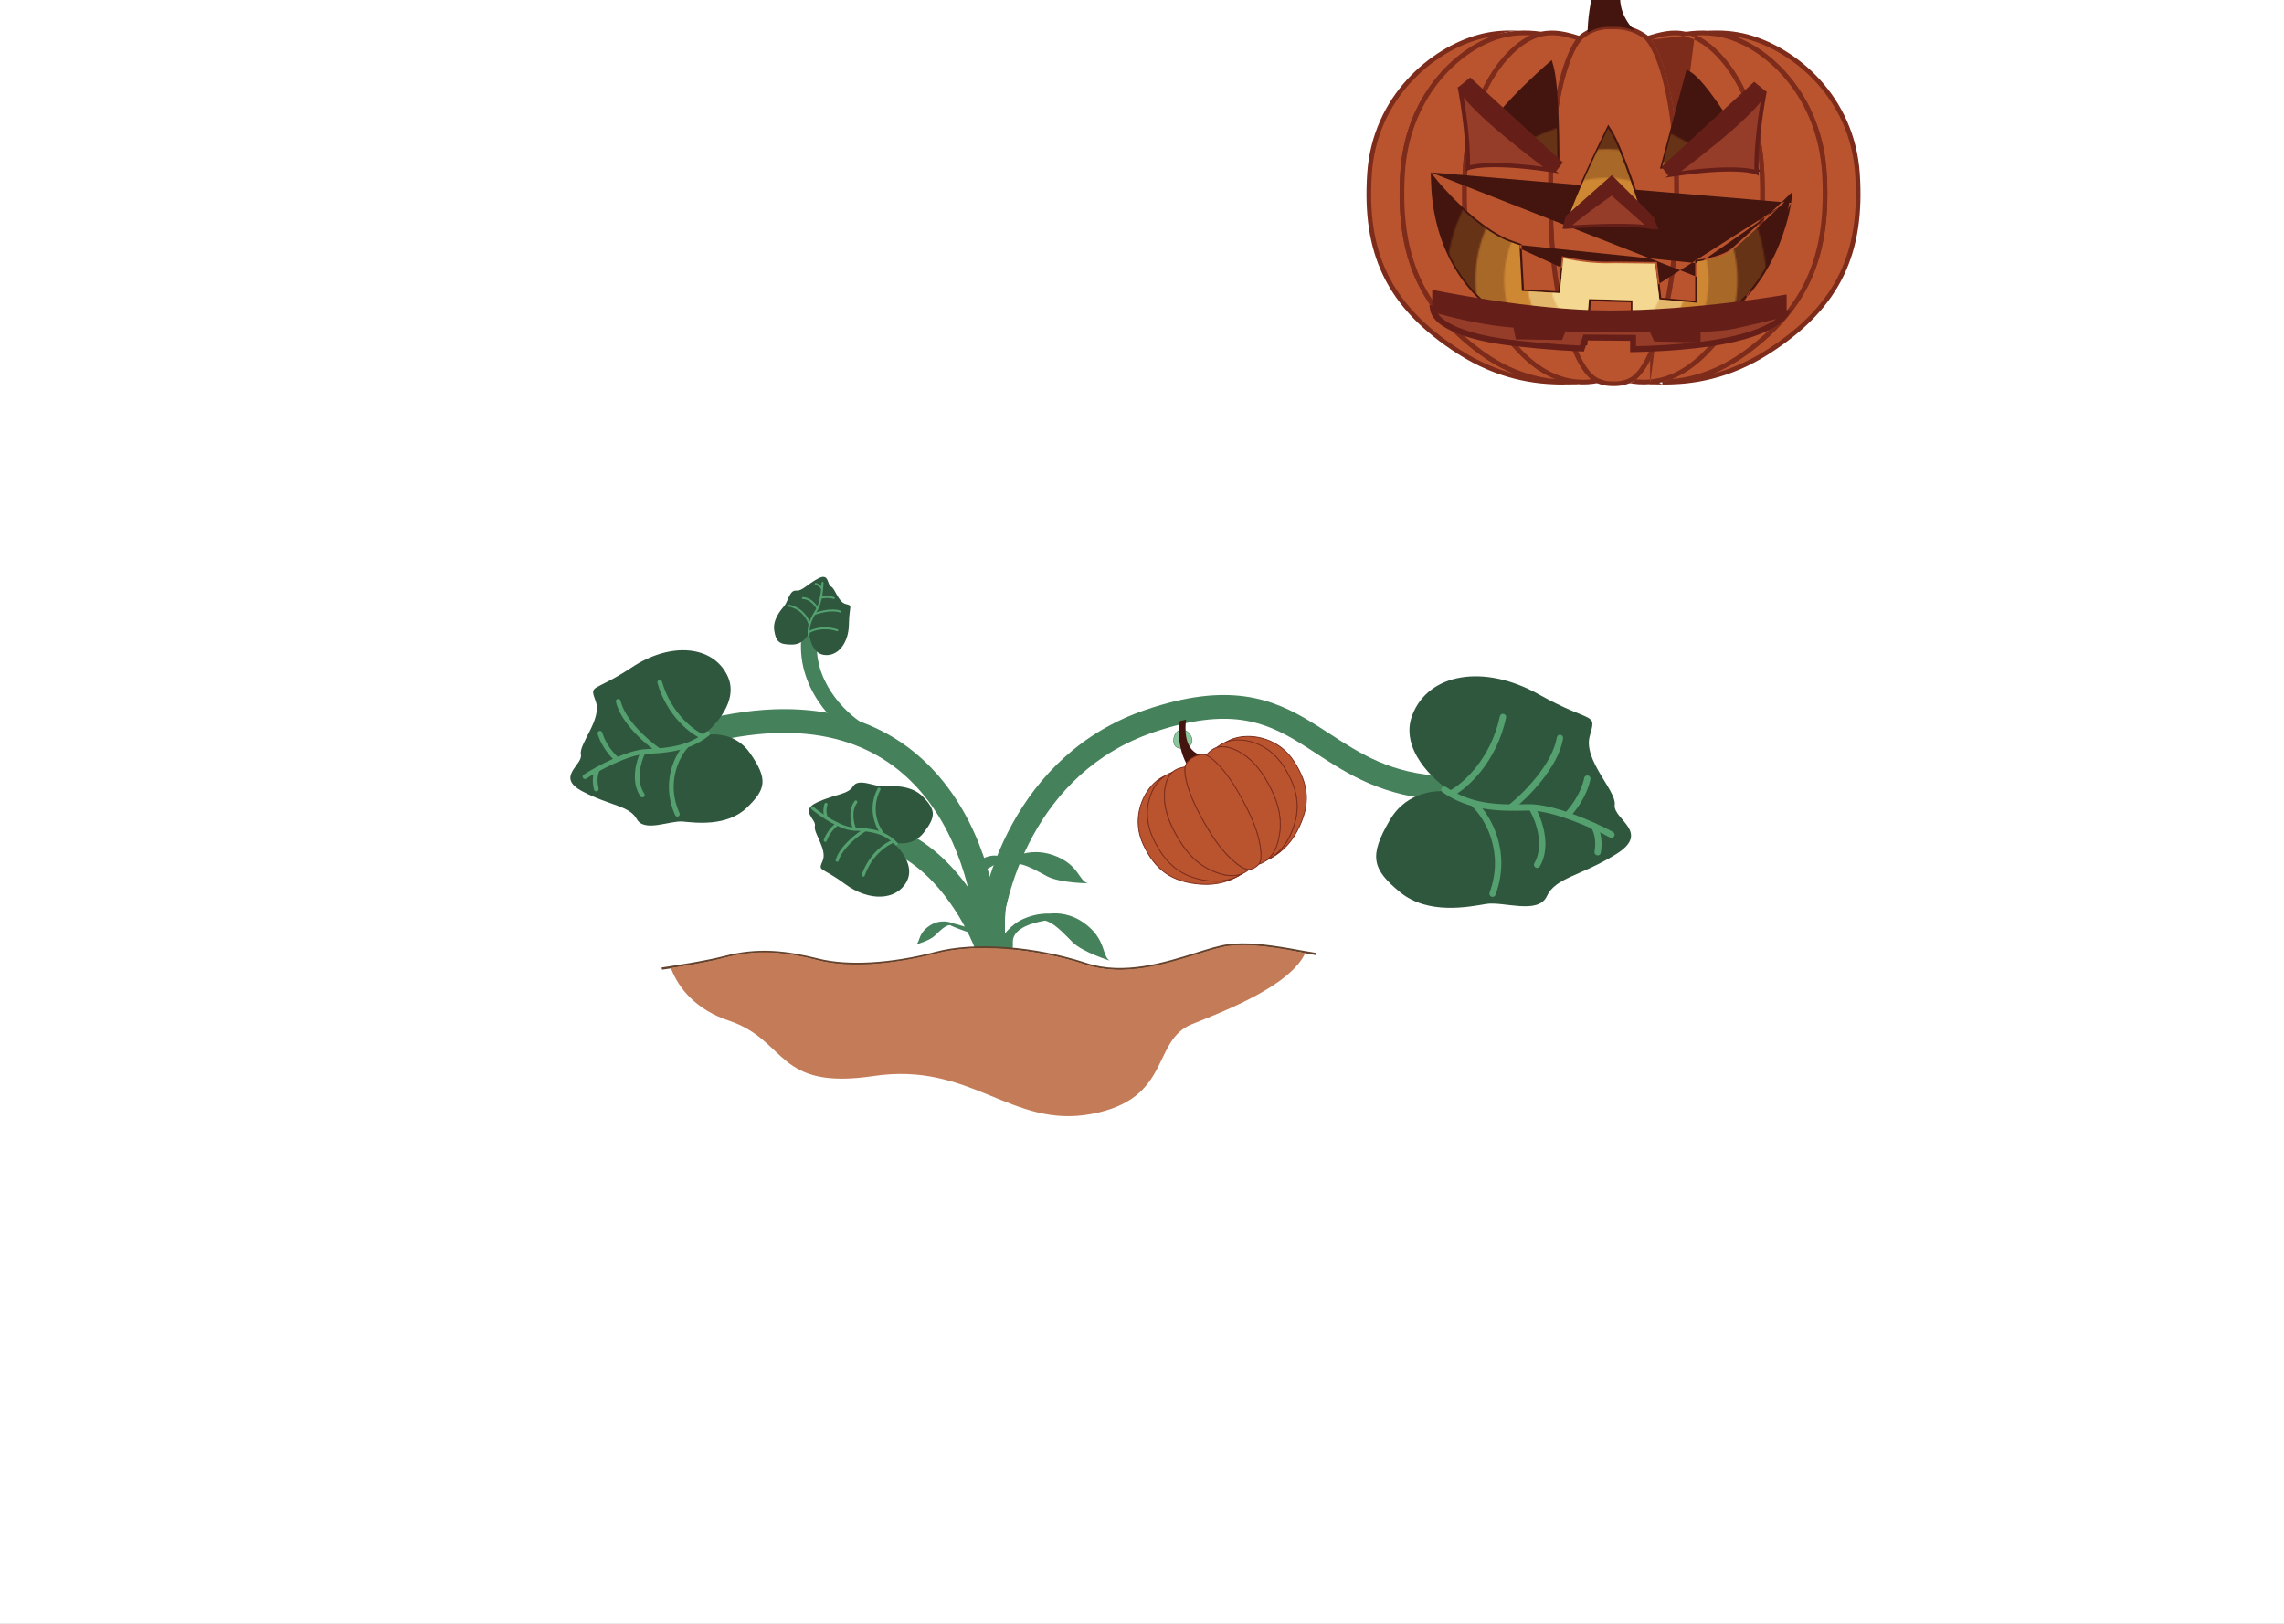 <svg width="1440" height="1024" viewBox="0 0 1440 1024" fill="none" xmlns="http://www.w3.org/2000/svg">
<rect x="0" y="0" width="1440" height="1024" fill="#808080" stroke="none"/>
<g id="preloader" clip-path="url(#clip0_23:180)">
<rect width="1440" height="1024" fill="white"/>
<g id="baby pumpkin">
<path id="Vector" d="M748.495 453.27C744.697 456.541 745.078 458.325 745.903 459.803C746.727 461.281 743.21 461.693 743.055 459.181C742.901 456.67 744.865 453.154 746.931 452.501C748.988 451.807 748.495 453.27 748.495 453.27Z" fill="#45825B"/>
<path id="Vector (Stroke)" fill-rule="evenodd" clip-rule="evenodd" d="M747.024 452.776L747.024 452.776C747.519 452.609 747.821 452.586 747.997 452.615C748.153 452.64 748.2 452.703 748.222 452.751C748.255 452.819 748.263 452.916 748.251 453.02C748.247 453.053 748.242 453.083 748.237 453.109C746.369 454.73 745.48 456.024 745.185 457.134C744.881 458.279 745.22 459.176 745.649 459.945C745.729 460.089 745.744 460.195 745.735 460.269C745.727 460.342 745.693 460.41 745.627 460.473C745.485 460.609 745.205 460.71 744.856 460.698C744.515 460.687 744.152 460.568 743.871 460.326C743.595 460.088 743.379 459.718 743.345 459.163C743.272 457.981 743.701 456.531 744.412 455.289C745.128 454.039 746.088 453.072 747.018 452.778L747.024 452.776ZM748.495 453.27C748.495 453.27 748.988 451.807 746.931 452.501C744.865 453.154 742.901 456.67 743.055 459.181C743.21 461.693 746.727 461.281 745.903 459.803C745.078 458.325 744.697 456.541 748.495 453.27Z" fill="#3D5545"/>
<path id="Vector_2" d="M739.937 468.414C740.63 471.658 743.578 472.556 746.783 471.871C750.029 471.178 752.313 469.163 751.62 465.918C750.927 462.674 747.485 459.465 744.28 460.149C741.075 460.833 739.252 465.209 739.937 468.414Z" fill="#8DC69E"/>
<path id="Vector (Stroke)_2" fill-rule="evenodd" clip-rule="evenodd" d="M742.536 471.35C741.399 470.845 740.548 469.887 740.221 468.353C739.894 466.822 740.165 464.993 740.911 463.464C741.658 461.933 742.855 460.75 744.341 460.433C745.827 460.115 747.401 460.697 748.706 461.783C750.01 462.869 751.005 464.428 751.336 465.979C751.664 467.515 751.288 468.734 750.462 469.658C749.626 470.593 748.308 471.248 746.723 471.587C745.158 471.921 743.687 471.862 742.536 471.35ZM746.783 471.871C743.578 472.556 740.63 471.658 739.937 468.414C739.252 465.209 741.075 460.833 744.28 460.149C747.485 459.465 750.927 462.674 751.62 465.918C752.313 469.163 750.029 471.178 746.783 471.871Z" fill="#45825B"/>
</g>
<g id="whole-plant">
<g id="baby plant split">
<path id="right plant" fill-rule="evenodd" clip-rule="evenodd" d="M658.863 580.55C649.498 582.168 638.008 585.879 638.557 594.663C639.516 607.812 623.353 608.36 623.353 608.36C623.353 608.36 629.38 586.17 645.543 579.321C651.562 576.72 657.2 575.999 661.617 576.14C667.001 575.563 675.364 576.094 683.776 582.257C692.342 588.534 694.435 594.861 695.963 599.482C696.953 602.474 697.706 604.751 699.827 605.835C699.827 605.835 682.669 600.595 676.166 594.115C675.481 593.432 674.785 592.727 674.081 592.013C669.215 587.079 663.93 581.719 658.863 580.55Z" fill="#45825B"/>
<path id="left plant" fill-rule="evenodd" clip-rule="evenodd" d="M585.732 583.986C592.936 578.994 599.863 581.906 599.863 581.906C599.863 581.906 599.966 581.973 600.119 582.081C604.292 583.033 611.389 585.21 616.006 586.942C623.677 589.818 631.21 597.626 630.114 603.927C628.882 610.091 621.896 607.351 621.896 607.351C621.896 607.351 622.718 592.147 610.801 588.037C602.938 585.247 600.189 584.075 598.883 583.361C596.104 583.517 593.031 586.501 590.256 589.196C589.945 589.498 589.637 589.797 589.334 590.087C586.009 593.276 577.42 595.634 577.42 595.634C578.509 595.089 578.913 593.944 579.44 592.452C580.253 590.148 581.359 587.016 585.732 583.986Z" fill="#45825B"/>
</g>
<g id="baby pumpkin plant">
<path id="stem-right" d="M633.878 599.64C633.878 599.64 633.033 577.17 634.16 571.69C635.287 566.209 636.977 563.058 635.005 557.577C633.033 552.097 635.568 547.164 636.695 545.52C637.822 543.876 636.977 540.862 633.597 543.465C630.357 546.068 631.766 554.7 631.766 556.892C631.906 570.731 618.526 582.788 626.695 599.777C634.864 616.766 633.878 599.64 633.878 599.64Z" fill="#45825B"/>
<path id="big-leaf-right" d="M635.876 542.506C635.876 542.506 647.577 533.503 664.095 539.281C680.477 545.059 680.064 555.809 685.983 557.018C685.983 557.018 668.225 556.884 660.103 552.584C651.982 548.284 642.621 542.371 636.426 545.596C630.232 548.687 635.876 542.506 635.876 542.506Z" fill="#45825B"/>
<path id="morph-right-leaf" d="M637 543C636.6 542.2 635.167 542.667 634.5 543C633.5 544.001 635.5 544.5 636.5 545C637.5 545.5 637.5 544 637 543Z" fill="#45825B"/>
<path id="morph-right-plant" d="M633.494 602.886C633.87 603.638 633.494 606.809 632.392 607.185C630.753 607.185 630.725 606.379 629.838 604.606C628.951 602.832 633.117 602.133 633.494 602.886Z" fill="#45825B"/>
<path id="stem-left" d="M633.878 599.64C633.878 599.64 633.033 577.17 634.16 571.69C635.287 566.209 636.977 563.058 635.005 557.577C633.033 552.097 635.568 547.164 636.695 545.52C637.822 543.876 636.977 540.862 633.597 543.465C630.357 546.068 631.766 554.7 631.766 556.892C631.906 570.731 618.526 582.788 626.695 599.777C634.864 616.766 633.878 599.64 633.878 599.64Z" fill="#45825B"/>
<path id="small-leaf-left" d="M635.265 542.228C635.265 542.228 629.517 537.504 621.63 540.561C613.61 543.618 613.877 549.037 610.936 549.732C610.936 549.732 619.625 549.593 623.502 547.37C627.378 545.146 632.057 542.089 634.998 543.757C638.073 545.424 635.265 542.228 635.265 542.228Z" fill="#45825B"/>
<path id="morph-left-leaf" d="M634.873 542.516C633.983 542.419 633.6 543.877 633.519 544.617C633.818 546 635.321 544.589 636.283 544.019C637.245 543.449 635.984 542.637 634.873 542.516Z" fill="#45825B"/>
<path id="morph-left-plant" d="M633.494 602.886C633.87 603.638 633.494 606.809 632.392 607.185C630.753 607.185 630.725 606.379 629.838 604.606C628.951 602.832 633.117 602.133 633.494 602.886Z" fill="#45825B"/>
</g>
<g id="p-plant3">
<path id="stem3 (Stroke)" fill-rule="evenodd" clip-rule="evenodd" d="M560.801 528.317C562.568 524.57 567.037 522.966 570.783 524.733C587.807 532.763 601.16 546.606 610.861 560.168C620.584 573.761 627.035 587.625 630.057 596.494C631.393 600.415 629.298 604.676 625.377 606.012C621.456 607.348 617.195 605.253 615.859 601.332C613.295 593.807 607.505 581.259 598.661 568.895C589.795 556.5 578.254 544.842 564.384 538.3C560.638 536.533 559.033 532.063 560.801 528.317Z" fill="#45825B"/>
<g id="leaf-head3">
<path id="morph-leaf3" d="M573.048 531.516C573.048 534.736 570.602 537.345 567.584 537.345C564.566 537.345 562.119 534.736 562.119 531.516C562.119 528.297 564.566 525.688 567.584 525.688C570.602 525.688 573.048 528.297 573.048 531.516Z" fill="#45825B"/>
<path id="leaf3" d="M571.688 555.859C576.864 546.149 567.778 535.247 562.588 531.009C566.589 532.403 576.157 533.156 582.429 525.024C590.268 514.859 589.821 510.778 582.171 502.693C574.521 494.608 561.836 495.61 556.531 495.817C551.225 496.025 541.196 490.476 537.831 495.845C534.465 501.214 526.826 500.609 515.256 505.924C503.686 511.239 514.888 516.636 513.77 520.92C512.652 525.203 521.722 535.651 518.667 542.811C515.613 549.97 517.34 546.086 532.649 557.4C547.959 568.714 565.217 567.997 571.688 555.859Z" fill="#2F573E"/>
<g id="leaf-lines3">
<path id="main-line3 (Stroke)" fill-rule="evenodd" clip-rule="evenodd" d="M511.499 508.979C511.84 508.566 512.451 508.508 512.863 508.848C515.426 510.963 519.811 514.166 524.6 516.872C529.423 519.597 534.506 521.73 538.507 521.868C549.17 522.235 558.22 523.473 565.775 531.434C566.143 531.822 566.127 532.435 565.739 532.804C565.35 533.172 564.737 533.156 564.369 532.768C557.379 525.402 549.029 524.17 538.441 523.804C533.942 523.649 528.511 521.308 523.646 518.559C518.746 515.79 514.268 512.52 511.63 510.343C511.217 510.003 511.159 509.392 511.499 508.979Z" fill="#54A06F"/>
<path id="outward-lines3 (Stroke)" fill-rule="evenodd" clip-rule="evenodd" d="M521.041 506.294C521.552 506.453 521.837 506.996 521.678 507.507C520.49 511.322 521.329 514.076 521.764 514.832C522.03 515.296 521.87 515.889 521.406 516.155C520.942 516.422 520.35 516.262 520.083 515.798C519.354 514.529 518.496 511.21 519.828 506.931C519.987 506.42 520.53 506.135 521.041 506.294ZM519.978 530.857C519.473 530.681 519.206 530.128 519.382 529.623C521.23 524.317 525.358 520.273 527.225 518.883C527.654 518.563 528.261 518.652 528.581 519.081C528.9 519.51 528.812 520.118 528.382 520.437C526.715 521.679 522.894 525.432 521.212 530.26C521.036 530.766 520.484 531.033 519.978 530.857ZM538.08 515.007C538.223 518.049 539.042 520.858 539.742 522.486C539.953 522.978 539.726 523.547 539.234 523.759C538.742 523.97 538.172 523.743 537.961 523.251C537.181 521.435 536.299 518.399 536.144 515.098C535.989 511.802 536.555 508.122 538.813 505.155C539.137 504.729 539.745 504.647 540.171 504.971C540.597 505.295 540.679 505.903 540.355 506.328C538.476 508.798 537.936 511.96 538.08 515.007ZM534.984 530.237C538.511 526.798 542.339 524.039 544.806 522.539C545.263 522.261 545.859 522.407 546.137 522.864C546.415 523.321 546.269 523.917 545.812 524.195C543.458 525.627 539.749 528.298 536.337 531.625C532.908 534.969 529.879 538.878 528.733 542.775C528.582 543.288 528.044 543.582 527.53 543.431C527.017 543.28 526.723 542.741 526.874 542.228C528.161 537.852 531.475 533.659 534.984 530.237ZM555.053 498.12C548.863 510.094 553.82 520.987 557.023 524.886C557.362 525.3 557.303 525.911 556.889 526.25C556.475 526.59 555.865 526.53 555.525 526.116C551.991 521.813 546.683 510.091 553.331 497.23C553.577 496.755 554.162 496.569 554.637 496.815C555.112 497.06 555.298 497.645 555.053 498.12ZM543.948 552.771C543.443 552.595 543.176 552.042 543.352 551.537C548.009 538.167 557.982 531.47 562.52 529.764C563.021 529.576 563.579 529.829 563.768 530.33C563.956 530.831 563.702 531.39 563.201 531.578C559.137 533.106 549.629 539.41 545.182 552.174C545.006 552.68 544.454 552.947 543.948 552.771Z" fill="#54A06F"/>
</g>
</g>
</g>
<g id="p-plant1">
<path id="stem1 (Stroke)" fill-rule="evenodd" clip-rule="evenodd" d="M782.68 454.03C768.72 452.122 751.272 453.637 727.374 461.75C690.029 474.428 666.125 499.888 651.329 526.871C636.46 553.986 630.97 582.352 630.455 599.862C630.333 604.002 626.878 607.26 622.738 607.138C618.597 607.017 615.34 603.561 615.461 599.421C616.039 579.772 622.061 549.048 638.176 519.659C654.364 490.138 680.917 461.681 722.552 447.546C748.018 438.901 767.865 436.865 784.712 439.169C801.582 441.475 814.766 448.048 826.871 455.443C830.857 457.878 834.717 460.384 838.561 462.88C858.096 475.564 877.22 487.98 910.355 489.415C914.493 489.594 917.702 493.094 917.523 497.232C917.344 501.37 913.844 504.58 909.706 504.401C872.195 502.777 849.547 487.997 829.838 475.135C826.166 472.739 822.596 470.409 819.052 468.244C807.75 461.339 796.617 455.936 782.68 454.03Z" fill="#45825B"/>
<g id="leaf-head1">
<path id="leaf-morph1" d="M915.494 496.908C915.494 499.926 913.048 502.373 910.03 502.373C907.012 502.373 904.565 499.926 904.565 496.908C904.565 493.89 907.012 491.443 910.03 491.443C913.048 491.443 915.494 493.89 915.494 496.908Z" fill="#45825B"/>
<path id="leaf1" d="M890.39 451.021C882.303 472.244 903.73 492.219 915.455 499.553C906.903 497.735 887.114 498.668 876.375 516.944C862.952 539.789 864.924 548.03 882.682 562.606C900.441 577.182 926.156 571.848 936.967 570.05C947.778 568.251 969.75 577.02 975.252 565.154C980.755 553.288 996.555 552.55 1018.87 538.672C1041.19 524.795 1016.85 516.641 1018.03 507.581C1019.21 498.521 997.938 479.472 1002.34 464.02C1006.74 448.569 1004.21 456.969 969.933 437.763C935.654 418.557 900.5 424.492 890.39 451.021Z" fill="#2F573E"/>
<g id="leaf-lines1">
<path id="main-line1 (Stroke)" fill-rule="evenodd" clip-rule="evenodd" d="M1017.73 527.316C1017.2 528.288 1015.99 528.651 1015.02 528.127C1009.58 525.194 1000.4 520.808 990.63 517.221C980.794 513.612 970.619 510.915 963.079 511.149C943.145 511.768 926.016 510.888 909.51 499.668C908.597 499.047 908.36 497.803 908.981 496.889C909.601 495.976 910.845 495.739 911.759 496.36C927.144 506.818 943.146 507.766 962.955 507.151C971.311 506.891 982.099 509.83 992.008 513.466C1001.98 517.126 1011.33 521.594 1016.92 524.606C1017.89 525.13 1018.25 526.343 1017.73 527.316Z" fill="#54A06F"/>
<path id="outward-lines1 (Stroke)" fill-rule="evenodd" clip-rule="evenodd" d="M1006.93 539.417C1005.84 539.223 1005.12 538.185 1005.31 537.097C1006.76 528.978 1004.33 523.555 1003.24 522.119C1002.58 521.238 1002.75 519.983 1003.63 519.317C1004.51 518.651 1005.77 518.826 1006.43 519.707C1008.25 522.116 1010.87 528.692 1009.25 537.798C1009.06 538.886 1008.02 539.61 1006.93 539.417ZM1001.18 489.041C1002.27 489.271 1002.95 490.333 1002.73 491.413C1000.31 502.757 992.907 512.106 989.445 515.435C988.649 516.201 987.383 516.176 986.617 515.38C985.851 514.584 985.876 513.318 986.672 512.552C989.764 509.578 996.618 500.903 998.813 490.581C999.042 489.501 1000.1 488.811 1001.18 489.041ZM969.785 525.983C968.705 519.79 966.3 514.251 964.446 511.099C963.886 510.147 964.204 508.921 965.157 508.361C966.109 507.801 967.334 508.119 967.894 509.072C969.962 512.588 972.554 518.577 973.726 525.296C974.896 532.006 974.689 539.687 970.833 546.348C970.28 547.304 969.056 547.63 968.1 547.077C967.144 546.524 966.818 545.3 967.371 544.344C970.58 538.801 970.867 532.186 969.785 525.983ZM971.971 492.324C965.639 500.28 958.515 506.92 953.852 510.629C952.987 511.317 951.729 511.173 951.042 510.309C950.354 509.444 950.497 508.186 951.362 507.499C955.813 503.958 962.716 497.528 968.842 489.833C974.999 482.098 980.189 473.309 981.528 465.032C981.704 463.942 982.731 463.201 983.821 463.377C984.912 463.554 985.653 464.581 985.476 465.671C983.973 474.966 978.272 484.409 971.971 492.324ZM939.138 562.896C948.714 536.775 935.745 515.752 928.177 508.595C927.375 507.836 927.339 506.57 928.098 505.768C928.857 504.965 930.123 504.93 930.926 505.689C939.276 513.586 953.179 536.216 942.894 564.272C942.513 565.309 941.365 565.842 940.327 565.462C939.29 565.082 938.758 563.933 939.138 562.896ZM947.995 450.172C949.075 450.401 949.765 451.463 949.535 452.544C943.458 481.128 924.77 497.423 915.919 502.09C914.942 502.605 913.732 502.231 913.217 501.254C912.702 500.277 913.076 499.067 914.053 498.552C921.981 494.371 939.821 479.002 945.623 451.712C945.852 450.632 946.914 449.942 947.995 450.172Z" fill="#54A06F"/>
</g>
</g>
</g>
<g id="p-plant2">
<path id="stem2 (Stroke)" fill-rule="evenodd" clip-rule="evenodd" d="M592.812 490.53C621.121 524.162 630.571 569.993 630.822 601.768C630.855 605.91 627.523 609.295 623.381 609.327C619.239 609.36 615.855 606.029 615.822 601.887C615.588 572.217 606.64 530.25 581.336 500.189C568.79 485.285 552.214 473.277 530.49 466.987C508.722 460.684 481.32 459.99 446.978 468.487C442.958 469.481 438.891 467.028 437.897 463.007C436.902 458.987 439.355 454.92 443.376 453.926C479.709 444.936 509.852 445.395 534.662 452.579C559.516 459.775 578.551 473.588 592.812 490.53Z" fill="#45825B"/>
<g id="leaf-head2">
<path id="morph-leaf2" d="M450.642 461.206C450.642 464.224 448.195 466.67 445.177 466.67C442.159 466.67 439.713 464.224 439.713 461.206C439.713 458.188 442.159 455.741 445.177 455.741C448.195 455.741 450.642 458.188 450.642 461.206Z" fill="#45825B"/>
<path id="leaf2" d="M458.721 426.326C465.957 441.776 451.014 457.929 442.638 464.074C448.944 462.238 463.82 461.838 472.879 474.933C484.202 491.302 483.182 497.584 470.688 509.489C458.195 521.395 438.634 518.826 430.436 518.079C422.237 517.332 406.264 525.12 401.483 516.536C396.703 507.953 384.826 508.277 367.337 499.119C349.848 489.962 367.627 482.503 366.24 475.782C364.852 469.06 379.733 453.609 375.578 442.278C371.422 430.947 373.785 437.1 398.398 420.81C423.011 404.519 449.675 407.014 458.721 426.326Z" fill="#2F573E"/>
<g id="leaf-lines2">
<path id="main-line2 (Stroke)" fill-rule="evenodd" clip-rule="evenodd" d="M367.563 490.548C368.01 491.247 368.939 491.452 369.638 491.006C373.551 488.506 380.182 484.711 387.304 481.482C394.471 478.232 401.944 475.647 407.606 475.404C422.572 474.761 435.355 473.151 447.098 463.83C447.748 463.314 447.856 462.369 447.34 461.719C446.824 461.069 445.879 460.96 445.23 461.476C434.285 470.165 422.35 471.763 407.477 472.402C401.202 472.671 393.284 475.472 386.063 478.746C378.795 482.041 372.038 485.907 368.021 488.473C367.321 488.92 367.117 489.849 367.563 490.548Z" fill="#54A06F"/>
<path id="outward-lines2 (Stroke)" fill-rule="evenodd" clip-rule="evenodd" d="M376.324 499.015C377.128 498.809 377.614 497.991 377.408 497.187C375.875 491.185 377.394 486.988 378.128 485.852C378.578 485.155 378.377 484.225 377.68 483.775C376.983 483.325 376.053 483.525 375.603 484.222C374.373 486.128 372.777 491.199 374.497 497.931C374.702 498.735 375.521 499.22 376.324 499.015ZM377.833 460.958C377.036 461.19 376.578 462.024 376.81 462.82C379.247 471.185 385.314 477.777 388.092 480.079C388.731 480.608 389.678 480.52 390.208 479.881C390.737 479.242 390.648 478.295 390.01 477.765C387.528 475.709 381.912 469.591 379.695 461.98C379.463 461.184 378.629 460.726 377.833 460.958ZM403.405 486.89C403.871 482.19 405.365 477.907 406.579 475.443C406.945 474.699 406.639 473.798 405.895 473.431C405.15 473.065 404.25 473.371 403.883 474.116C402.53 476.864 400.92 481.495 400.415 486.594C399.911 491.685 400.493 497.428 403.751 502.203C404.218 502.889 405.153 503.065 405.838 502.598C406.524 502.13 406.7 501.196 406.233 500.51C403.521 496.535 402.939 491.596 403.405 486.89ZM399.9 461.796C405.085 467.404 410.79 471.983 414.489 474.503C415.175 474.97 416.11 474.793 416.577 474.107C417.044 473.421 416.867 472.487 416.181 472.02C412.65 469.615 407.122 465.181 402.106 459.756C397.064 454.303 392.688 448.008 391.226 441.882C391.033 441.075 390.223 440.576 389.416 440.769C388.609 440.962 388.111 441.772 388.303 442.579C389.945 449.459 394.74 456.216 399.9 461.796ZM428.413 512.84C419.79 493.804 428.338 477.335 433.61 471.554C434.169 470.941 434.125 469.991 433.512 469.432C432.899 468.873 431.949 468.916 431.39 469.529C425.572 475.909 416.414 493.633 425.676 514.08C426.018 514.836 426.908 515.171 427.664 514.829C428.42 514.486 428.755 513.596 428.413 512.84ZM415.521 428.888C414.725 429.12 414.267 429.954 414.499 430.75C420.638 451.826 435.542 462.996 442.432 466.001C443.192 466.332 444.078 465.985 444.409 465.224C444.741 464.464 444.393 463.578 443.633 463.247C437.462 460.555 423.245 450.031 417.384 429.91C417.152 429.113 416.318 428.656 415.521 428.888Z" fill="#54A06F"/>
</g>
</g>
</g>
<g id="p-plant4">
<path id="stem4 (Stroke)" fill-rule="evenodd" clip-rule="evenodd" d="M511.014 396.136C513.754 396.481 515.695 398.983 515.349 401.722C513.641 415.253 517.907 427.093 524.159 436.556C530.449 446.076 538.584 452.919 543.965 456.214C546.32 457.656 547.06 460.734 545.618 463.089C544.176 465.444 541.098 466.184 538.743 464.742C532.223 460.75 522.981 452.913 515.816 442.068C508.613 431.166 503.347 416.958 505.427 400.47C505.773 397.73 508.275 395.79 511.014 396.136Z" fill="#45825B"/>
<g id="leaf-head4">
<path id="moprh-leaf4" d="M514.031 401.096C514.031 403.108 512.4 404.739 510.388 404.739C508.376 404.739 506.745 403.108 506.745 401.096C506.745 399.084 508.376 397.453 510.388 397.453C512.4 397.453 514.031 399.084 514.031 401.096Z" fill="#45825B"/>
<path id="leaf4" d="M519.285 412.969C512.333 411.838 510.305 402.982 510.16 398.695C509.318 401.273 505.99 406.438 499.416 406.477C491.198 406.526 489.294 404.715 488.144 397.683C486.995 390.651 492.425 384.58 494.589 381.959C496.753 379.338 497.817 372.078 501.857 372.447C505.897 372.816 508.552 368.691 515.747 364.861C522.942 361.03 521.344 368.829 523.959 369.921C526.574 371.013 528.377 379.685 533.208 380.907C538.039 382.129 535.391 381.501 535.213 393.686C535.036 405.872 527.976 414.382 519.285 412.969Z" fill="#2F573E"/>
<g id="leaf-lines4">
<path id="main-line4 (Stroke)" fill-rule="evenodd" clip-rule="evenodd" d="M518.616 366.933C518.274 366.923 517.988 367.192 517.977 367.534C517.918 369.45 517.668 372.595 517.111 375.775C516.549 378.976 515.691 382.125 514.455 384.112C511.189 389.365 508.761 394.098 509.205 400.272C509.23 400.614 509.527 400.871 509.868 400.846C510.21 400.822 510.467 400.525 510.443 400.183C510.029 394.428 512.263 389.987 515.509 384.767C516.878 382.565 517.767 379.214 518.333 375.989C518.901 372.744 519.157 369.54 519.217 367.572C519.228 367.23 518.959 366.944 518.616 366.933Z" fill="#54A06F"/>
<path id="outward-lines4 (Stroke)" fill-rule="evenodd" clip-rule="evenodd" d="M513.69 367.948C513.572 368.27 513.738 368.626 514.06 368.743C516.464 369.618 517.541 371.113 517.758 371.628C517.89 371.944 518.254 372.092 518.57 371.959C518.886 371.826 519.034 371.462 518.901 371.147C518.538 370.283 517.18 368.558 514.485 367.577C514.163 367.46 513.807 367.626 513.69 367.948ZM526.314 377.324C526.42 376.998 526.242 376.648 525.917 376.542C522.498 375.425 518.837 375.958 517.405 376.37C517.076 376.464 516.886 376.808 516.98 377.137C517.075 377.466 517.418 377.656 517.748 377.562C519.027 377.195 522.421 376.705 525.532 377.721C525.857 377.828 526.207 377.65 526.314 377.324ZM511.517 380.005C513.011 381.257 514.123 382.764 514.681 383.752C514.85 384.05 515.228 384.156 515.526 383.987C515.825 383.819 515.93 383.44 515.761 383.142C515.139 382.04 513.935 380.413 512.315 379.054C510.696 377.697 508.603 376.558 506.216 376.556C505.873 376.556 505.595 376.834 505.595 377.176C505.595 377.519 505.873 377.797 506.215 377.797C508.202 377.798 510.021 378.75 511.517 380.005ZM520.889 384.653C517.77 385.115 514.88 385.993 513.16 386.668C512.841 386.793 512.683 387.153 512.808 387.472C512.934 387.791 513.293 387.948 513.612 387.823C515.255 387.179 518.054 386.327 521.071 385.88C524.104 385.43 527.27 385.405 529.699 386.333C530.019 386.455 530.378 386.295 530.5 385.975C530.622 385.655 530.462 385.296 530.142 385.174C527.414 384.132 523.993 384.193 520.889 384.653ZM496.846 382.488C505.345 383.98 508.969 390.73 509.712 393.874C509.791 394.207 510.126 394.413 510.459 394.335C510.792 394.256 510.999 393.922 510.92 393.588C510.099 390.119 506.189 382.869 497.061 381.266C496.723 381.207 496.402 381.432 496.343 381.769C496.283 382.107 496.509 382.428 496.846 382.488ZM528.472 397.642C528.578 397.316 528.4 396.966 528.075 396.86C519.459 394.045 512.181 396.525 509.552 398.175C509.261 398.357 509.174 398.74 509.356 399.03C509.538 399.32 509.921 399.408 510.211 399.226C512.566 397.748 519.464 395.352 527.689 398.039C528.015 398.145 528.365 397.968 528.472 397.642Z" fill="#54A06F"/>
</g>
</g>
</g>
<g id="dirt">
<path id="dirt outline" d="M829.698 600.944L829.424 602.313C827.095 601.902 824.904 601.491 822.712 601.081C818.877 600.396 815.178 599.711 811.891 599.163C796.824 596.697 786.276 595.602 775.318 596.697C774.77 596.697 774.36 596.834 773.812 596.834C768.607 597.656 762.032 599.711 754.498 602.039C735.184 608.203 708.611 616.422 684.503 608.477C652.862 597.93 614.098 595.054 590.127 601.492C579.717 604.231 543.418 612.861 515.749 605.738C495.75 600.67 478.08 598.478 456.575 604.231C454.11 604.916 451.37 605.464 448.357 606.149C440.823 607.792 431.645 609.299 423.016 610.669C421.098 610.943 419.181 611.217 417.4 611.491L417.126 610.121C418.907 609.847 420.687 609.573 422.468 609.299C430.824 608.066 439.59 606.56 446.987 605.053C450.411 604.368 453.562 603.683 456.164 602.998C477.943 597.245 495.75 599.437 516.023 604.505C534.514 609.162 562.047 607.518 589.716 600.259C614.235 593.684 652.451 596.56 684.914 607.244C708.474 615.052 734.773 606.834 753.95 600.807C761.895 598.341 768.88 596.149 774.223 595.465C774.496 595.465 774.77 595.328 775.044 595.328C786.276 594.232 797.098 595.328 812.576 597.93C815.863 598.478 819.425 599.163 823.26 599.848C825.315 600.122 827.506 600.533 829.698 600.944Z" fill="#63432E"/>
<path id="large dirt" d="M822.961 600.988C813.509 621.444 773.371 637.096 751.453 645.882C725.836 656.179 738.987 692.974 688.301 702.447C637.616 712.057 612.684 669.359 550.765 678.558C488.846 687.756 496.791 656.179 459.668 643.686C439.119 636.821 428.023 623.778 422.955 610.461C431.722 609.088 440.763 607.578 448.297 605.93C451.311 605.244 454.051 604.695 456.517 604.008C477.887 598.242 495.696 600.438 515.696 605.518C543.368 612.52 579.67 604.008 590.081 601.262C614.054 594.809 652.821 597.83 684.466 608.264C708.439 616.227 735.015 607.852 754.467 601.811C762.001 599.477 768.577 597.418 773.782 596.594C774.33 596.457 774.878 596.457 775.289 596.457C786.248 595.359 796.933 596.457 811.865 598.928C815.427 599.752 818.989 600.301 822.961 600.988Z" fill="#C47B57"/>
</g>
</g>
<g id="grown up pumpkin">
<path id="Vector_3" d="M756.986 476.156C754.378 476.486 752.673 477.527 752.149 477.837C751.626 478.148 749.57 479.028 748.004 481.614C745.368 476.552 741.807 467.041 743.886 454.65C743.872 454.771 743.886 454.649 747.77 453.845C746.271 467.095 749.934 473.984 756.986 476.156Z" fill="#44150E"/>
<path id="Vector_4" d="M817.588 524.427C812.757 533.397 806.194 538.566 800.352 541.607C804.998 538.865 809.962 534.319 813.479 526.738C820.713 510.864 818.663 498.148 809.453 483.677C800.311 469.152 785.414 465.333 776.019 467.255C774.514 467.582 773.049 468.097 771.76 468.693C774.123 467.234 776.648 465.976 779.604 465.255C790.181 462.604 806.502 465.719 815.778 480.136C825.122 494.499 826.716 507.472 817.588 524.427Z" fill="#B9542F"/>
<path id="Vector (Stroke)_3" fill-rule="evenodd" clip-rule="evenodd" d="M779.538 464.987C776.544 465.717 773.992 466.99 771.615 468.457L771.875 468.942C773.148 468.355 774.593 467.847 776.076 467.524C785.362 465.625 800.141 469.398 809.22 483.823L809.221 483.824C813.811 491.037 816.605 497.793 817.358 504.71C818.112 511.624 816.829 518.721 813.229 526.622C809.737 534.147 804.814 538.652 800.212 541.369L800.479 541.851C806.362 538.788 812.969 533.584 817.831 524.557L817.831 524.557C822.412 516.047 824.314 508.514 823.885 501.292C823.456 494.072 820.698 487.192 816.01 479.985C806.659 465.453 790.208 462.312 779.538 464.987ZM774.979 467.226C776.437 466.522 777.983 465.934 779.67 465.522L779.671 465.522C790.155 462.894 806.345 465.984 815.546 480.284L815.547 480.285C820.202 487.442 822.913 494.23 823.335 501.325C823.756 508.419 821.892 515.85 817.345 524.296C814.112 530.298 810.101 534.586 806.053 537.669C808.886 535.005 811.577 531.492 813.729 526.854L813.73 526.852C817.363 518.879 818.672 511.681 817.907 504.651C817.141 497.623 814.305 490.786 809.686 483.528C800.481 468.904 785.468 465.04 775.964 466.985L775.96 466.985L775.96 466.985C775.631 467.057 775.303 467.137 774.979 467.226Z" fill="#7D2B1B"/>
<path id="Vector_5" d="M813.425 526.671C809.908 534.252 804.944 538.798 800.298 541.54C799.452 542 798.606 542.459 797.827 542.865C797.961 542.757 798.095 542.649 798.296 542.487C801.223 540.354 803.997 536.796 805.609 530.969C809.325 517.041 806.173 504.879 797.286 490.259C788.399 475.639 776.309 470.226 769.196 470.865C768.887 470.892 768.578 470.92 768.201 471.002C767.892 471.03 767.637 471.124 767.261 471.206C768.657 470.194 770.107 469.248 771.718 468.504C773.008 467.909 774.405 467.448 775.978 467.067C785.373 465.145 800.203 469.017 809.412 483.488C818.608 498.081 820.713 510.863 813.425 526.671Z" fill="#B9542F"/>
<path id="Vector (Stroke)_4" fill-rule="evenodd" clip-rule="evenodd" d="M766.035 471.754L767.319 471.476C767.458 471.445 767.585 471.413 767.698 471.383C767.742 471.372 767.784 471.361 767.823 471.351C767.968 471.315 768.093 471.288 768.226 471.276L768.244 471.275L768.26 471.271C768.618 471.194 768.912 471.167 769.221 471.139C776.195 470.513 788.198 475.838 797.051 490.402C805.915 504.984 809.033 517.067 805.343 530.897C803.746 536.669 801.005 540.172 798.134 542.264L798.124 542.272L797.654 542.65L797.954 543.109C798.736 542.703 799.584 542.242 800.43 541.783L800.438 541.778C805.127 539.01 810.132 534.423 813.675 526.787C817.336 518.846 818.645 511.648 817.874 504.594C817.104 497.543 814.258 490.659 809.646 483.341L809.645 483.34C800.374 468.772 785.429 464.852 775.923 466.797L775.913 466.799C774.327 467.183 772.912 467.65 771.603 468.254C769.968 469.009 768.502 469.966 767.099 470.983L766.035 471.754ZM768.512 470.664C769.564 469.952 770.657 469.298 771.834 468.755C773.103 468.169 774.481 467.714 776.038 467.336C785.323 465.439 800.034 469.265 809.18 483.636C813.764 490.91 816.568 497.713 817.326 504.654C818.085 511.591 816.802 518.688 813.175 526.555C809.685 534.078 804.764 538.583 800.162 541.3C800.147 541.309 800.132 541.317 800.116 541.325C802.455 539.097 804.554 535.818 805.875 531.043L805.876 531.04C809.618 517.014 806.432 504.774 797.522 490.116C788.601 475.44 776.423 469.939 769.172 470.59L769.168 470.59C768.962 470.609 768.748 470.628 768.512 470.664Z" fill="#7D2B1B"/>
<path id="Vector_6" d="M805.663 531.035C804.105 536.93 801.277 540.421 798.351 542.553C798.216 542.661 798.082 542.769 797.881 542.931C796.498 543.823 795.074 544.526 793.744 544.933C793.824 544.758 793.959 544.65 794.039 544.475C794.106 544.421 794.119 544.3 794.119 544.3C794.882 542.913 795.185 540.679 794.907 537.036C793.869 525.716 789.159 514.366 780.595 499.597C773.07 486.533 765.668 479.117 761.385 476.816C761.331 476.749 761.21 476.736 761.156 476.668C760.86 476.575 760.631 476.428 760.335 476.335C762.347 474.164 764.399 472.181 767.369 471.339C767.624 471.245 767.933 471.217 768.31 471.135C768.619 471.107 768.928 471.08 769.304 470.998C776.363 470.293 788.453 475.705 797.394 490.392C806.16 504.999 809.379 517.107 805.663 531.035Z" fill="#B9542F"/>
<path id="Vector (Stroke)_5" fill-rule="evenodd" clip-rule="evenodd" d="M767.284 471.078C764.239 471.944 762.144 473.977 760.133 476.148L759.837 476.467L760.252 476.598C760.382 476.639 760.498 476.692 760.631 476.753L760.636 476.755C760.749 476.807 760.874 476.864 761.014 476.912C761.033 476.927 761.051 476.939 761.067 476.948C761.099 476.968 761.133 476.983 761.153 476.992L761.156 476.994C761.17 477 761.179 477.004 761.185 477.007L761.206 477.033L761.255 477.059C763.355 478.188 766.251 480.59 769.568 484.353C772.88 488.113 776.602 493.217 780.356 499.735C788.914 514.492 793.6 525.801 794.632 537.06C794.91 540.693 794.599 542.855 793.878 544.168L793.851 544.216L793.846 544.267C793.846 544.267 793.846 544.266 793.846 544.267C793.846 544.267 793.845 544.269 793.845 544.27C793.845 544.272 793.844 544.276 793.843 544.279L793.815 544.302L793.788 544.361C793.763 544.417 793.728 544.465 793.672 544.538L793.667 544.545C793.616 544.612 793.547 544.703 793.494 544.819L793.238 545.377L793.825 545.197C795.186 544.781 796.632 544.065 798.031 543.164L798.043 543.156L798.518 542.773C801.495 540.602 804.357 537.057 805.93 531.107C809.672 517.08 806.419 504.894 797.631 490.251L797.63 490.25C788.656 475.508 776.478 470.005 769.277 470.724L769.262 470.726L769.246 470.729C768.888 470.807 768.594 470.834 768.285 470.861L768.268 470.863L768.251 470.867C768.123 470.894 768.007 470.915 767.892 470.935C767.842 470.944 767.793 470.953 767.744 470.962C767.589 470.991 767.432 471.024 767.284 471.078ZM760.811 476.229C762.731 474.181 764.685 472.388 767.444 471.605L767.455 471.602L767.465 471.599C767.569 471.56 767.69 471.533 767.844 471.504C767.886 471.496 767.931 471.489 767.977 471.48C768.091 471.46 768.219 471.437 768.351 471.409C768.651 471.382 768.967 471.353 769.347 471.271C776.266 470.59 788.257 475.915 797.159 490.536C805.902 505.106 809.087 517.135 805.397 530.965C803.855 536.8 801.062 540.237 798.188 542.331L798.178 542.339L797.72 542.708C796.602 543.427 795.462 544.019 794.374 544.428C794.377 544.415 794.38 544.404 794.383 544.393C795.17 542.93 795.459 540.636 795.182 537.016L795.182 537.011C794.138 525.631 789.405 514.239 780.834 499.46C777.063 492.914 773.321 487.779 769.981 483.989C766.663 480.224 763.731 477.773 761.552 476.593C761.524 476.569 761.497 476.551 761.475 476.537C761.442 476.518 761.409 476.503 761.389 476.494L761.386 476.492C761.372 476.486 761.363 476.482 761.357 476.479L761.319 476.431L761.239 476.406C761.11 476.366 760.994 476.313 760.861 476.252L760.855 476.249C760.841 476.243 760.826 476.236 760.811 476.229Z" fill="#7D2B1B"/>
<path id="Vector_7" d="M794.92 536.915C795.266 540.505 794.895 542.792 794.132 544.179C794.065 544.233 794.052 544.354 794.052 544.354C793.972 544.529 793.838 544.637 793.758 544.812C792.833 545.998 791.839 546.687 790.993 547.146C790.013 547.714 789.046 548.16 787.567 548.245C787.379 548.286 787.258 548.273 787.016 548.247C786.894 548.234 786.894 548.234 786.773 548.22C785.2 548.05 783.086 547.209 780.202 544.998C771.268 538.151 764.142 528.192 756.114 512.992C749.046 499.671 746.653 489.552 747.003 484.629C747.016 484.508 747.029 484.387 747.029 484.387C747.069 484.023 747.095 483.781 747.188 483.485C747.268 483.31 747.228 483.122 747.308 482.947C747.548 482.422 747.789 481.897 748.084 481.439C749.651 478.852 751.706 477.973 752.23 477.662C752.753 477.351 754.404 476.244 757.066 475.981C757.873 475.885 758.855 475.869 759.823 475.973C759.944 475.987 760.119 476.067 760.294 476.147C760.591 476.24 760.82 476.388 761.116 476.481C761.17 476.548 761.291 476.561 761.345 476.628C761.399 476.695 761.399 476.695 761.52 476.708C762.382 477.23 763.419 477.833 764.538 478.811C768.81 482.336 774.624 489.152 780.608 499.476C789.16 514.366 793.869 525.716 794.92 536.915Z" fill="#B9542F"/>
<path id="Vector (Stroke)_6" fill-rule="evenodd" clip-rule="evenodd" d="M747.85 481.293C747.545 481.766 747.299 482.305 747.061 482.823L747.057 482.832C746.998 482.961 746.984 483.09 746.975 483.175C746.975 483.179 746.974 483.183 746.974 483.186C746.963 483.283 746.956 483.33 746.937 483.37L746.93 483.386L746.925 483.402C746.824 483.724 746.795 483.99 746.756 484.344L746.755 484.357M747.85 481.293C749.278 478.936 751.112 477.952 751.86 477.551C751.955 477.5 752.032 477.458 752.089 477.425C752.125 477.403 752.168 477.377 752.216 477.348C752.855 476.959 754.5 475.958 757.036 475.707C757.863 475.608 758.864 475.592 759.853 475.699C759.951 475.71 760.054 475.745 760.139 475.778C760.223 475.811 760.312 475.852 760.394 475.889C760.552 475.94 760.691 476.004 760.814 476.061L760.82 476.063C760.953 476.124 761.069 476.177 761.198 476.218L761.278 476.243L761.316 476.29C761.322 476.293 761.331 476.297 761.345 476.304L761.348 476.305C761.368 476.314 761.401 476.33 761.434 476.349C761.464 476.367 761.503 476.393 761.54 476.433L761.549 476.434L761.61 476.441L761.662 476.472C761.725 476.51 761.788 476.548 761.853 476.587C762.675 477.083 763.66 477.678 764.716 478.601C769.021 482.154 774.853 488.998 780.847 499.338L780.847 499.339C789.404 514.238 794.138 525.63 795.195 536.889C795.542 540.498 795.177 542.852 794.374 544.312L794.348 544.36L794.328 544.375C794.327 544.379 794.327 544.382 794.326 544.385C794.326 544.386 794.326 544.386 794.326 544.387C794.326 544.387 794.326 544.388 794.326 544.387L794.321 544.428L794.303 544.469C794.25 544.584 794.181 544.676 794.129 544.743L794.125 544.75C794.069 544.823 794.034 544.871 794.008 544.927L793.995 544.956L793.975 544.982C793.022 546.203 791.998 546.914 791.128 547.387C790.133 547.963 789.128 548.428 787.603 548.519C787.383 548.564 787.225 548.547 787.001 548.522L786.744 548.494C785.1 548.316 782.939 547.443 780.035 545.216C771.053 538.333 763.904 528.333 755.87 513.121C752.329 506.447 749.956 500.57 748.512 495.74C747.07 490.915 746.549 487.118 746.728 484.609L746.755 484.357M752.125 478.035C752.224 477.981 752.307 477.936 752.37 477.899C752.407 477.877 752.45 477.851 752.498 477.822C753.126 477.44 754.682 476.493 757.093 476.255L757.099 476.255C757.885 476.161 758.846 476.145 759.794 476.247C759.816 476.25 759.862 476.262 759.938 476.291C760.01 476.32 760.09 476.356 760.18 476.397L760.195 476.405L760.211 476.41C760.341 476.45 760.457 476.503 760.59 476.564L760.596 476.567C760.708 476.618 760.833 476.676 760.973 476.724C760.992 476.739 761.01 476.75 761.026 476.76C761.059 476.779 761.092 476.794 761.112 476.803L761.115 476.805C761.129 476.811 761.138 476.815 761.143 476.818C761.168 476.848 761.218 476.905 761.292 476.939C761.336 476.959 761.377 476.967 761.405 476.972C761.412 476.973 761.42 476.974 761.428 476.975C761.473 477.002 761.519 477.03 761.565 477.058C762.388 477.554 763.337 478.127 764.356 479.019L764.362 479.024C768.601 482.521 774.395 489.307 780.369 499.614C788.915 514.493 793.6 525.802 794.646 536.941C794.987 540.48 794.62 542.693 793.909 544.012C793.847 544.082 793.818 544.161 793.804 544.204C793.797 544.228 793.791 544.249 793.787 544.267C793.763 544.312 793.731 544.356 793.685 544.417L793.68 544.423C793.634 544.484 793.572 544.565 793.522 544.666C792.631 545.8 791.678 546.461 790.862 546.904L790.855 546.908C789.895 547.463 788.971 547.888 787.551 547.97L787.529 547.971L787.508 547.976C787.369 548.006 787.289 547.999 787.045 547.972L786.803 547.946C785.299 547.783 783.232 546.973 780.37 544.779C771.483 537.968 764.379 528.052 756.358 512.863C752.831 506.216 750.473 500.372 749.041 495.582C747.608 490.79 747.107 487.067 747.277 484.653L747.287 484.565L747.287 484.562L747.288 484.56L747.303 484.419L747.303 484.418L747.303 484.417C747.342 484.057 747.366 483.842 747.447 483.582C747.499 483.459 747.512 483.338 747.521 483.256C747.521 483.253 747.522 483.249 747.522 483.246C747.532 483.149 747.54 483.102 747.558 483.062C747.801 482.533 748.033 482.026 748.316 481.588L748.32 481.581C749.666 479.359 751.372 478.44 752.125 478.035Z" fill="#7D2B1B"/>
<path id="Vector_8" d="M781.27 552.095C775.576 555.459 767.676 558.278 757.521 557.607C738.3 556.382 728.112 548.113 720.85 532.628C713.534 517.076 719.68 501.635 727.487 494.029C729.741 491.884 732.05 490.358 734.562 489.222C733.313 490.005 732.172 490.923 731.126 492.095C724.501 498.972 719.846 513.656 727.296 529.101C734.746 544.545 744.411 553.125 761.684 555.363C769.957 556.443 776.462 554.636 781.27 552.095Z" fill="#B9542F"/>
<path id="Vector (Stroke)_7" fill-rule="evenodd" clip-rule="evenodd" d="M734.448 488.971C731.908 490.12 729.573 491.664 727.297 493.829L727.295 493.831L727.295 493.831C719.421 501.502 713.225 517.066 720.601 532.746C724.244 540.516 728.633 546.498 734.542 550.69C740.451 554.883 747.856 557.267 757.503 557.882C767.722 558.557 775.677 555.72 781.41 552.332L781.141 551.851C776.378 554.369 769.931 556.161 761.72 555.09L761.719 555.09C753.123 553.976 746.438 551.287 740.977 546.968C735.514 542.647 731.258 536.68 727.544 528.981C720.145 513.642 724.778 499.082 731.325 492.287L731.332 492.279L731.332 492.279C732.359 491.128 733.478 490.227 734.708 489.455L734.448 488.971ZM731.783 491.02C731.49 491.3 731.204 491.595 730.924 491.908C724.222 498.868 719.548 513.674 727.048 529.221C730.784 536.966 735.085 543.011 740.635 547.4C746.188 551.792 752.972 554.512 761.648 555.636C766.595 556.282 770.916 555.904 774.627 554.953C769.902 556.698 764.212 557.773 757.539 557.332L757.538 557.332C747.965 556.722 740.666 554.36 734.861 550.241C729.054 546.121 724.718 540.227 721.1 532.511L721.1 532.511C713.844 517.087 719.938 501.769 727.678 494.227C729.017 492.954 730.374 491.901 731.783 491.02Z" fill="#7D2B1B"/>
<path id="Vector_9" d="M783.62 550.758C782.895 551.231 782.049 551.69 781.203 552.15C776.395 554.691 769.891 556.498 761.617 555.418C744.344 553.18 734.679 544.6 727.229 529.156C719.779 513.711 724.434 499.027 731.06 492.15C732.16 491.045 733.367 490.073 734.495 489.277C735.945 488.331 737.557 487.587 739.155 486.964C738.954 487.126 738.74 487.409 738.471 487.625C738.257 487.908 738.056 488.07 737.841 488.353C733.499 493.946 731.704 507.102 739.355 522.385C747.061 537.734 755.624 546.868 769.379 551.053C775.247 552.852 779.711 552.356 783.042 551.002C783.298 550.907 783.486 550.866 783.62 550.758Z" fill="#B9542F"/>
<path id="Vector (Stroke)_8" fill-rule="evenodd" clip-rule="evenodd" d="M734.336 489.051C733.198 489.855 731.978 490.837 730.864 491.956L730.861 491.959L730.861 491.959C724.157 498.918 719.48 513.726 726.981 529.275C730.717 537.02 735.018 543.066 740.568 547.455C746.121 551.847 752.905 554.567 761.582 555.691C769.917 556.779 776.478 554.959 781.331 552.393L781.334 552.392L781.34 552.389C782.14 551.954 782.951 551.514 783.659 551.061C783.705 551.036 783.75 551.007 783.792 550.973L783.469 550.527C783.44 550.546 783.411 550.565 783.382 550.583C783.356 550.597 783.323 550.61 783.28 550.626C783.24 550.641 783.196 550.656 783.143 550.674L783.133 550.678C783.077 550.697 783.014 550.718 782.946 550.743L782.938 550.746L782.938 550.746C779.67 552.074 775.272 552.572 769.46 550.789L769.459 550.789C755.803 546.634 747.288 537.572 739.602 522.261C731.978 507.036 733.804 494.002 738.059 488.522L738.061 488.519L738.061 488.519C738.158 488.391 738.253 488.289 738.357 488.177L738.36 488.174C738.457 488.071 738.562 487.958 738.67 487.818C738.81 487.703 738.933 487.575 739.038 487.464C739.044 487.458 739.05 487.451 739.057 487.445C739.166 487.33 739.25 487.242 739.328 487.179L740.722 486.058L739.055 486.707C737.447 487.334 735.816 488.086 734.344 489.046L734.336 489.051L734.336 489.051ZM780.945 551.974C776.195 554.455 769.791 556.207 761.653 555.145L761.653 555.144C753.056 554.031 746.371 551.342 740.91 547.023C735.447 542.702 731.191 536.735 727.477 529.036C720.079 513.698 724.711 499.139 731.256 492.343C732.341 491.253 733.534 490.293 734.65 489.505C735.707 488.816 736.854 488.234 738.023 487.727C738.001 487.751 737.978 487.776 737.955 487.801L737.952 487.804C737.849 487.913 737.738 488.033 737.622 488.185C733.192 493.892 731.429 507.17 739.109 522.508L739.109 522.508C746.833 537.896 755.445 547.102 769.298 551.316C774.024 552.765 777.862 552.743 780.945 551.974Z" fill="#7D2B1B"/>
<path id="Vector_10" d="M787.499 548.299C786.426 549.163 785.164 550.067 783.619 550.757C783.431 550.798 783.297 550.906 783.109 550.947C779.777 552.301 775.314 552.797 769.446 550.998C755.691 546.814 747.073 537.612 739.422 522.33C731.716 506.981 733.565 493.891 737.908 488.298C738.122 488.015 738.27 487.786 738.538 487.57C738.752 487.287 738.954 487.125 739.222 486.909C741.53 484.832 744.298 484.152 747.175 483.606C747.148 483.848 747.055 484.144 747.016 484.508C747.003 484.629 746.989 484.75 746.989 484.75C746.639 489.673 749.032 499.792 756.1 513.113C764.074 528.246 771.201 538.204 780.189 545.119C783.072 547.33 785.186 548.171 786.76 548.341C786.881 548.354 786.881 548.354 787.002 548.368C787.19 548.327 787.311 548.34 787.499 548.299Z" fill="#B9542F"/>
<path id="Vector (Stroke)_9" fill-rule="evenodd" clip-rule="evenodd" d="M739.043 486.699L739.042 486.7C738.785 486.907 738.566 487.083 738.339 487.377C738.101 487.574 737.944 487.786 737.786 488C737.754 488.043 737.722 488.087 737.689 488.13C733.26 493.836 731.442 507.048 739.175 522.454C746.846 537.774 755.512 547.047 769.365 551.262C775.276 553.074 779.799 552.584 783.192 551.21C783.305 551.183 783.4 551.139 783.472 551.106L783.48 551.102C783.563 551.064 783.618 551.04 783.678 551.027L783.706 551.02L783.732 551.009C785.307 550.305 786.59 549.384 787.672 548.514L788.582 547.782L787.441 548.03C787.365 548.046 787.303 548.052 787.226 548.059L787.222 548.059C787.157 548.065 787.08 548.072 786.989 548.089L786.79 548.067C785.285 547.904 783.219 547.094 780.357 544.9C771.416 538.022 764.312 528.105 756.344 512.984C752.818 506.337 750.459 500.493 749.027 495.703C747.594 490.911 747.093 487.188 747.264 484.774L747.29 484.537C747.308 484.37 747.339 484.217 747.37 484.068C747.373 484.053 747.376 484.038 747.379 484.023C747.407 483.894 747.435 483.759 747.449 483.636L747.489 483.266L747.123 483.335C744.246 483.881 741.411 484.571 739.043 486.699ZM746.715 484.72L746.714 484.73C746.536 487.239 747.057 491.036 748.499 495.861C749.943 500.691 752.316 506.568 755.857 513.241C763.837 528.387 770.986 538.387 780.021 545.337C782.882 547.531 785.022 548.411 786.656 548.607C785.753 549.288 784.728 549.957 783.531 550.495C783.42 550.522 783.326 550.566 783.256 550.598L783.248 550.602C783.165 550.64 783.11 550.664 783.05 550.677L783.027 550.682L783.005 550.691C779.737 552.019 775.339 552.517 769.526 550.734C755.87 546.58 747.3 537.45 739.668 522.207C731.992 506.915 733.87 493.947 738.125 488.467L738.127 488.465C738.168 488.411 738.205 488.361 738.24 488.314C738.402 488.096 738.518 487.94 738.711 487.785L738.737 487.764L738.758 487.737C738.949 487.484 739.126 487.34 739.395 487.124L739.401 487.119L739.406 487.114C741.549 485.185 744.105 484.487 746.831 483.953C746.831 483.954 746.83 483.954 746.83 483.955C746.799 484.105 746.763 484.282 746.742 484.478L746.715 484.719L746.715 484.72Z" fill="#7D2B1B"/>
</g>
<g id="full pum[kin">
<g id="pumpkin">
<g id="pumpkin body final">
<path id="Vector_11" d="M1114.38 222.046C1090.18 237.513 1066.72 241.342 1048.09 240.933C1063.45 240.524 1082 236.063 1101.04 222.046C1140.86 192.712 1153.01 158.247 1150.26 109.728C1147.51 61.21 1115.95 31.244 1090.07 23.213C1085.79 21.874 1081.63 21.168 1077.58 20.871C1085.39 20.424 1093.34 20.945 1101.78 23.213C1131.56 31.244 1167.89 61.21 1171.08 109.728C1174.24 158.284 1160.23 192.749 1114.38 222.046Z" fill="#B9542F"/>
<path id="Vector (Stroke)_10" fill-rule="evenodd" clip-rule="evenodd" d="M1094.19 23.09C1119.84 32.873 1149.07 62.772 1151.73 109.646C1153.11 134.041 1150.75 155.028 1142.97 173.648C1135.17 192.283 1121.99 208.433 1101.91 223.227L1101.91 223.228C1094.34 228.798 1086.85 232.884 1079.59 235.817C1090.43 232.988 1101.92 228.27 1113.6 220.811C1136.35 206.269 1151.1 190.517 1159.79 172.474C1168.48 154.424 1171.19 133.942 1169.62 109.824C1166.47 62.048 1130.7 32.53 1101.4 24.63C1098.96 23.974 1096.56 23.467 1094.19 23.09ZM1077.49 19.407C1085.43 18.954 1093.55 19.482 1102.16 21.797L1102.16 21.798C1132.43 29.959 1169.3 60.373 1172.55 109.633L1172.55 109.634C1174.14 134.072 1171.41 155.1 1162.43 173.746C1153.44 192.399 1138.26 208.528 1115.17 223.282L1114.38 222.047L1115.17 223.282C1090.68 238.932 1066.93 242.814 1048.06 242.4L1048.06 239.468C1063.14 239.066 1081.4 234.687 1100.17 220.866C1119.9 206.326 1132.71 190.576 1140.26 172.516C1147.82 154.441 1150.17 133.936 1148.8 109.812C1146.08 61.914 1114.94 32.466 1089.64 24.614L1089.63 24.613C1085.48 23.312 1081.43 22.624 1077.47 22.334L1077.49 19.407Z" fill="#7D2B1B"/>
<path id="Vector_12" d="M1101.04 222.047C1082 236.063 1063.45 240.525 1048.09 240.934C1045.38 241.008 1042.74 240.934 1040.25 240.785C1040.77 240.748 1041.33 240.673 1041.85 240.636C1052 239.409 1063.75 234.465 1075.79 222.047C1104.23 192.712 1112.9 158.248 1110.93 109.729C1108.96 61.21 1086.43 31.244 1067.95 23.213C1067.09 22.842 1066.24 22.507 1065.42 22.247C1064.56 21.949 1063.75 21.726 1062.89 21.54C1067.69 20.871 1072.6 20.537 1077.58 20.908C1081.63 21.206 1085.79 21.912 1090.07 23.25C1115.95 31.281 1147.51 61.248 1150.26 109.766C1153.01 158.285 1140.86 192.75 1101.04 222.047Z" fill="#B9542F"/>
<path id="Vector (Stroke)_11" fill-rule="evenodd" clip-rule="evenodd" d="M1068.29 22.422C1068.71 22.389 1069.14 22.36 1069.56 22.335C1088.5 31.296 1110.44 61.678 1112.39 109.669C1114.37 158.417 1105.67 193.34 1076.85 223.067L1076.85 223.067C1068.93 231.231 1061.09 236.256 1053.71 239.133C1051.78 239.31 1049.89 239.418 1048.06 239.467L1048.05 239.467C1045.9 239.526 1043.79 239.49 1041.76 239.396L1041.74 239.173C1041.73 239.174 1041.72 239.175 1041.71 239.176C1051.48 237.986 1062.92 233.211 1074.74 221.025C1102.8 192.084 1111.42 158.078 1109.46 109.788C1107.51 61.613 1085.15 32.289 1067.36 24.558L1067.36 24.558C1066.54 24.199 1065.73 23.884 1064.98 23.644L1064.96 23.638L1064.94 23.631C1064.14 23.355 1063.38 23.148 1062.58 22.973L1054.54 21.225L1062.69 20.088C1067.55 19.409 1072.57 19.064 1077.69 19.445C1081.83 19.75 1086.11 20.474 1090.51 21.85C1116.96 30.06 1148.94 60.545 1151.73 109.683C1153.11 134.078 1150.75 155.065 1142.97 173.68C1135.17 192.311 1121.99 208.451 1101.91 223.227C1082.61 237.439 1063.76 241.983 1048.13 242.399M1048.09 240.946C1049.93 240.473 1051.8 239.874 1053.71 239.133C1067.6 237.858 1083.68 233.002 1100.17 220.866L1100.17 220.865C1119.9 206.344 1132.71 190.603 1140.26 172.548C1147.82 154.477 1150.17 133.972 1148.8 109.849C1146.08 61.95 1114.94 32.503 1089.63 24.651L1089.63 24.649C1085.48 23.349 1081.42 22.661 1077.47 22.37L1077.47 22.37C1074.82 22.172 1072.18 22.18 1069.56 22.335M1048.13 242.399C1045.37 242.475 1042.68 242.399 1040.16 242.248L1040.15 239.322C1040.38 239.305 1040.62 239.28 1040.9 239.252L1040.91 239.25C1041.16 239.225 1041.43 239.196 1041.71 239.176" fill="#7D2B1B"/>
<path id="Vector_13" d="M1075.75 222.047C1063.71 234.464 1051.96 239.372 1041.81 240.636C1041.29 240.71 1040.73 240.748 1040.21 240.785C1035.49 241.194 1031.14 240.822 1027.31 240.078C1027.76 239.855 1028.24 239.632 1028.72 239.335C1028.91 239.223 1029.06 239.112 1029.24 239C1032.92 236.546 1036.98 231.453 1041.07 222.047C1053.86 192.712 1057.76 158.247 1056.87 109.729C1056.09 66.898 1048.09 38.568 1040.55 26.968C1040.4 26.745 1040.25 26.522 1040.1 26.299C1039.58 25.555 1039.06 24.886 1038.54 24.291C1046.49 21.726 1054.38 19.532 1062.89 21.577C1063.71 21.763 1064.56 22.023 1065.42 22.284C1066.27 22.581 1067.09 22.879 1067.95 23.25C1086.43 31.281 1108.96 61.247 1110.93 109.766C1112.86 158.285 1104.2 192.75 1075.75 222.047Z" fill="#B9542F"/>
<path id="Vector (Stroke)_12" fill-rule="evenodd" clip-rule="evenodd" d="M1041.01 25.046C1041.11 25.181 1041.2 25.319 1041.3 25.458L1041.31 25.472L1041.77 26.162L1041.78 26.169C1045.69 32.181 1049.62 42.359 1052.68 56.324C1055.74 70.317 1057.94 88.205 1058.33 109.702C1058.33 109.702 1058.33 109.702 1058.33 109.702C1059.23 158.286 1055.33 193.005 1042.41 222.631L1041.07 222.049L1042.41 222.633C1042.41 222.632 1042.41 222.632 1042.41 222.631C1038.74 231.082 1035.02 236.283 1031.41 239.219C1030.66 239.136 1029.92 239.037 1029.2 238.922L1028.49 237.743C1028.48 237.749 1028.47 237.756 1028.46 237.763C1031.79 235.53 1035.69 230.738 1039.72 221.462L1039.72 221.46C1052.39 192.418 1056.29 158.208 1055.4 109.756C1055.01 88.423 1052.83 70.73 1049.81 56.951C1046.79 43.148 1042.96 33.363 1039.32 27.775L1039.33 27.782L1040.55 26.968L1039.32 27.768C1039.32 27.77 1039.32 27.773 1039.32 27.775L1038.89 27.127C1038.89 27.131 1038.9 27.135 1038.9 27.14L1040.1 26.299L1038.88 27.112L1038.89 27.127C1038.4 26.425 1037.91 25.803 1037.44 25.257L1035.97 23.58L1038.09 22.896C1046.04 20.333 1054.27 18.003 1063.23 20.149C1064.09 20.347 1064.99 20.619 1065.82 20.873L1065.87 20.889L1065.9 20.899C1066.77 21.2 1067.63 21.512 1068.53 21.905M1040.33 242.247C1035.46 242.667 1030.97 242.283 1027.03 241.518L1022.8 240.696L1026.66 238.767C1026.76 238.714 1026.86 238.664 1026.96 238.616C1027.32 238.438 1027.63 238.285 1027.96 238.086L1027.96 238.082L1027.97 238.077C1028.03 238.042 1028.08 238.005 1028.17 237.947L1028.18 237.943C1028.25 237.894 1028.35 237.83 1028.46 237.763C1028.45 237.769 1028.44 237.774 1028.43 237.78L1029.19 238.921C1028.92 238.879 1028.66 238.834 1028.4 238.788C1028.39 238.787 1028.39 238.787 1028.39 238.786C1028.12 238.739 1027.85 238.69 1027.59 238.639L1027.31 240.078L1027.97 241.39C1028.04 241.354 1028.12 241.315 1028.2 241.274C1028.57 241.093 1029.03 240.865 1029.49 240.588C1029.61 240.516 1029.71 240.445 1029.79 240.393L1029.8 240.388C1029.88 240.33 1029.94 240.293 1030 240.258L1030.03 240.24L1030.06 240.22C1030.51 239.921 1030.96 239.588 1031.41 239.219C1034.11 239.515 1037.02 239.589 1040.09 239.324L1040.1 239.323L1040.19 239.316C1040.7 239.28 1041.17 239.247 1041.6 239.184L1041.62 239.183L1041.63 239.181C1051.42 237.961 1062.87 233.223 1074.7 221.026C1102.76 192.121 1111.39 158.115 1109.46 109.824C1109.46 109.825 1109.46 109.825 1109.46 109.825L1110.93 109.766L1109.46 109.824C1107.5 61.65 1085.15 32.326 1067.36 24.595C1066.57 24.249 1065.8 23.968 1064.96 23.678C1064.97 23.681 1064.98 23.684 1064.99 23.686L1065.42 22.284L1064.94 23.669C1064.95 23.672 1064.96 23.675 1064.96 23.678C1064.11 23.418 1063.32 23.177 1062.57 23.007L1062.56 23.005L1062.55 23.003C1055.16 21.229 1048.23 22.799 1041.01 25.046M1040.34 242.246L1040.21 240.785L1040.32 242.247L1040.33 242.247M1040.34 242.246L1040.42 242.24C1040.9 242.206 1041.47 242.166 1042 242.09C1052.51 240.779 1064.55 235.701 1076.81 223.068C1105.63 193.378 1114.33 158.454 1112.39 109.708L1112.39 109.706C1110.41 60.844 1087.7 30.236 1068.53 21.905M1076.81 223.068C1076.81 223.068 1076.81 223.068 1076.81 223.068ZM1042 242.09C1042.01 242.089 1042.01 242.088 1042.02 242.088L1041.81 240.636L1041.99 242.091C1042 242.091 1042 242.09 1042 242.09Z" fill="#7D2B1B"/>
<path id="Vector_14" d="M1041.07 222.047C1036.98 231.453 1032.93 236.546 1029.24 239C1029.06 239.112 1028.91 239.223 1028.72 239.335C1028.24 239.632 1027.79 239.855 1027.31 240.078C1023.37 241.826 1019.88 242.049 1017.24 242.012C1014.04 241.975 1011.1 241.826 1007.16 240.078C1006.71 239.855 1006.23 239.632 1005.75 239.335C1005.56 239.223 1005.41 239.112 1005.23 239C1001.55 236.546 997.494 231.453 993.404 222.047C980.614 192.712 976.711 158.247 977.603 109.729C978.384 66.899 986.377 38.568 993.924 26.968C994.073 26.745 994.222 26.522 994.371 26.299C994.891 25.555 995.412 24.886 995.932 24.291C996.267 23.92 996.564 23.511 996.936 23.25C998.274 22.172 999.613 21.28 1000.91 20.574C1008.35 16.335 1014.6 17.004 1016.34 17.004C1017.98 17.004 1023.7 16.558 1030.62 19.384C1032.81 20.276 1035.16 21.54 1037.54 23.25C1037.91 23.511 1038.2 23.92 1038.5 24.291C1039.02 24.886 1039.54 25.555 1040.06 26.299C1040.21 26.522 1040.36 26.745 1040.51 26.968C1040.58 27.08 1040.66 27.229 1040.77 27.34C1042.29 29.757 1043.86 32.843 1045.34 36.598C1051.18 51.246 1056.27 76.007 1056.87 109.729C1057.76 158.285 1053.86 192.75 1041.07 222.047Z" fill="#B9542F"/>
<path id="Vector (Stroke)_13" fill-rule="evenodd" clip-rule="evenodd" d="M1015.68 18.457C1013.35 18.389 1007.98 18.234 1001.64 21.847L1001.63 21.855L1001.61 21.862C1000.4 22.523 999.131 23.365 997.856 24.392L997.817 24.423L997.777 24.452C997.728 24.486 997.648 24.556 997.512 24.708C997.445 24.783 997.377 24.862 997.294 24.96L997.293 24.961C997.216 25.051 997.125 25.157 997.03 25.264C996.554 25.809 996.071 26.429 995.581 27.126L995.149 27.775C991.515 33.363 987.68 43.148 984.659 56.951C981.643 70.73 979.458 88.422 979.069 109.755C978.178 158.207 982.086 192.418 994.748 221.46L994.749 221.462C998.782 230.738 1002.68 235.53 1006.01 237.763C1006.13 237.832 1006.23 237.898 1006.3 237.947C1006.39 238.005 1006.44 238.042 1006.5 238.077L1006.51 238.082L1006.52 238.086C1006.84 238.285 1007.15 238.438 1007.51 238.616C1007.6 238.659 1007.69 238.704 1007.78 238.751C1011.44 240.366 1014.14 240.509 1017.25 240.545L1017.26 240.545C1019.78 240.581 1023.04 240.368 1026.71 238.742C1027.16 238.534 1027.54 238.339 1027.96 238.086L1027.96 238.082L1027.97 238.077C1028.03 238.042 1028.08 238.005 1028.17 237.947C1028.24 237.898 1028.34 237.832 1028.46 237.763C1031.79 235.53 1035.69 230.738 1039.72 221.462L1039.72 221.46C1052.39 192.455 1056.29 158.245 1055.4 109.756L1055.4 109.755C1054.81 76.145 1049.73 51.573 1043.98 37.14L1043.98 37.138C1042.54 33.503 1041.04 30.535 1039.59 28.223C1039.5 28.114 1039.44 28.015 1039.39 27.947C1039.36 27.902 1039.34 27.858 1039.32 27.831L1039.31 27.822L1039.29 27.79C1039.29 27.785 1039.29 27.782 1039.29 27.781L1038.85 27.126C1038.36 26.425 1037.88 25.803 1037.4 25.257L1037.38 25.233L1037.36 25.207C1037.31 25.154 1037.28 25.105 1037.24 25.059C1036.95 24.697 1036.83 24.546 1036.69 24.452L1036.69 24.446L1036.68 24.441C1034.39 22.797 1032.15 21.59 1030.07 20.742L1030.07 20.741C1024.12 18.313 1019.13 18.416 1016.96 18.461C1016.72 18.466 1016.51 18.471 1016.34 18.471C1016.16 18.471 1015.94 18.464 1015.68 18.457ZM1015.73 15.524C1015.98 15.531 1016.18 15.538 1016.34 15.538C1016.5 15.538 1016.69 15.534 1016.92 15.528C1019.09 15.48 1024.64 15.357 1031.17 18.026C1033.48 18.962 1035.92 20.281 1038.38 22.055C1038.9 22.418 1039.31 22.95 1039.56 23.258C1039.58 23.293 1039.61 23.324 1039.63 23.352C1040.18 23.985 1040.73 24.688 1041.27 25.458L1041.27 25.472L1041.73 26.155C1041.77 26.209 1041.8 26.262 1041.82 26.292L1041.82 26.293C1041.83 26.313 1041.84 26.327 1041.85 26.338C1041.85 26.341 1041.85 26.344 1041.85 26.346L1041.92 26.419L1042.01 26.558C1043.59 29.065 1045.19 32.235 1046.71 36.058C1052.63 50.922 1057.74 75.871 1058.33 109.703L1056.87 109.729L1058.33 109.702C1058.33 109.702 1058.33 109.702 1058.33 109.703C1059.23 158.324 1055.33 193.044 1042.41 222.633C1042.41 222.632 1042.41 222.632 1042.41 222.631L1041.07 222.047L1042.41 222.633C1038.28 232.145 1034.08 237.539 1030.06 240.22L1030.03 240.24L1030 240.258C1029.94 240.293 1029.88 240.33 1029.8 240.388C1029.72 240.44 1029.61 240.513 1029.49 240.588C1029.49 240.586 1029.49 240.585 1029.49 240.584L1028.72 239.335L1029.48 240.592C1029.48 240.591 1029.48 240.589 1029.49 240.588C1028.94 240.925 1028.44 241.175 1027.93 241.41L1027.92 241.414L1027.91 241.419C1023.7 243.284 1019.97 243.517 1017.22 243.478C1013.95 243.44 1010.78 243.286 1006.57 241.419L1006.53 241.405L1006.5 241.39C1006.43 241.354 1006.35 241.315 1006.27 241.274C1005.9 241.093 1005.44 240.865 1004.99 240.588C1004.99 240.589 1004.99 240.591 1004.99 240.592L1005.75 239.335L1004.98 240.584C1004.98 240.585 1004.98 240.586 1004.99 240.588C1004.87 240.516 1004.76 240.445 1004.68 240.393L1004.67 240.388C1004.59 240.33 1004.53 240.293 1004.47 240.258L1004.44 240.24L1004.41 240.22C1000.39 237.538 996.196 232.145 992.06 222.633L993.404 222.047L992.059 222.631C992.059 222.632 992.06 222.632 992.06 222.633C979.143 193.006 975.243 158.287 976.137 109.702C976.529 88.205 978.731 70.317 981.794 56.324C984.85 42.359 988.783 32.181 992.695 26.169L992.7 26.162L993.16 25.472L993.169 25.458C993.716 24.677 994.269 23.966 994.829 23.326L994.835 23.318L994.842 23.31C994.911 23.234 994.98 23.154 995.062 23.057L995.071 23.046C995.147 22.957 995.237 22.852 995.329 22.75C995.509 22.549 995.749 22.3 996.05 22.081C996.038 22.09 996.027 22.099 996.016 22.108L996.936 23.25L996.095 22.049C996.08 22.06 996.065 22.07 996.05 22.081C997.436 20.968 998.832 20.037 1000.2 19.292C1000.2 19.294 1000.19 19.297 1000.19 19.299L1000.91 20.573L1000.21 19.285C1000.21 19.287 1000.21 19.29 1000.2 19.292C1007.28 15.264 1013.38 15.452 1015.73 15.524Z" fill="#7D2B1B"/>
<path id="Vector_15" d="M986.414 240.933C967.788 241.342 944.291 237.513 920.087 222.046C874.245 192.712 860.266 158.247 863.426 109.728C866.624 61.21 902.947 31.244 932.728 23.213C941.13 20.945 949.124 20.424 956.931 20.871C952.879 21.168 948.715 21.874 944.439 23.213C918.563 31.244 886.998 61.21 884.246 109.728C881.495 158.247 893.653 192.712 933.471 222.046C952.507 236.063 971.022 240.524 986.414 240.933Z" fill="#B9542F"/>
<path id="Vector (Stroke)_14" fill-rule="evenodd" clip-rule="evenodd" d="M940.326 23.085C937.951 23.463 935.548 23.971 933.11 24.629L933.11 24.629C903.815 32.529 868.038 62.048 864.889 109.824C863.32 133.924 866.016 154.397 874.702 172.446C883.386 190.489 898.123 206.251 920.877 220.812C932.558 228.276 944.067 232.995 954.929 235.824C947.669 232.89 940.173 228.802 932.602 223.228L932.602 223.227C912.52 208.433 899.336 192.283 891.542 173.648C883.756 155.028 881.399 134.041 882.782 109.646C885.441 62.765 914.675 32.863 940.326 23.085ZM944.241 22.575C948.513 22.139 952.702 22.098 956.848 22.335L956.931 20.871L956.824 19.409C952.675 19.713 948.399 20.438 944.003 21.814C944.002 21.814 944.002 21.814 944.001 21.814L944.24 22.575C944.24 22.575 944.241 22.575 944.241 22.575ZM932.346 21.798C940.927 19.482 949.081 18.954 957.015 19.407L957.039 22.334C953.084 22.624 949.032 23.312 944.877 24.613L944.874 24.614C919.573 32.466 888.427 61.914 885.71 109.812C884.343 133.936 886.689 154.441 894.248 172.516C901.801 190.576 914.605 206.326 934.341 220.866C953.112 234.687 971.33 239.066 986.453 239.468L986.447 242.4C967.584 242.814 943.788 238.933 919.297 223.282L919.297 223.282C896.21 208.509 881.036 192.371 872.06 173.718C863.086 155.072 860.372 134.053 861.963 109.634L861.963 109.633C865.209 60.373 902.08 29.959 932.346 21.798Z" fill="#7D2B1B"/>
<path id="Vector_16" d="M994.259 240.784C991.768 240.933 989.128 241.008 986.414 240.933C971.059 240.524 952.507 236.063 933.471 222.046C893.653 192.712 881.495 158.247 884.246 109.728C886.998 61.21 918.563 31.244 944.439 23.213C948.715 21.874 952.879 21.168 956.931 20.871C961.913 20.536 966.821 20.833 971.617 21.503C970.799 21.689 969.944 21.949 969.089 22.209C968.234 22.506 967.416 22.804 966.561 23.176C948.083 31.206 925.552 61.173 923.582 109.691C921.611 158.21 930.274 192.675 958.716 222.009C970.762 234.427 982.51 239.334 992.66 240.599C993.181 240.71 993.739 240.747 994.259 240.784Z" fill="#B9542F"/>
<path id="Vector (Stroke)_15" fill-rule="evenodd" clip-rule="evenodd" d="M964.924 22.309C962.313 22.161 959.682 22.156 957.034 22.334C953.08 22.624 949.03 23.313 944.877 24.613L944.873 24.614C919.572 32.466 888.426 61.914 885.71 109.812C884.342 133.936 886.689 154.441 894.248 172.516C901.8 190.576 914.604 206.326 934.341 220.866C950.895 233.056 967.049 237.901 980.982 239.15C973.544 236.286 965.648 231.262 957.663 223.031L957.663 223.03C928.84 193.304 920.136 158.38 922.116 109.632C924.064 61.661 945.987 31.284 964.924 22.309ZM969.543 23.604C970.398 23.344 971.193 23.103 971.942 22.933L979.753 21.158L971.819 20.051C966.947 19.371 961.937 19.065 956.833 19.408L956.824 19.409C952.674 19.713 948.398 20.438 944.002 21.813C917.551 30.023 885.568 60.508 882.782 109.646C881.399 134.041 883.755 155.028 891.542 173.648C899.335 192.283 912.519 208.433 932.601 223.227L932.602 223.228C951.903 237.439 970.752 241.983 986.375 242.4C986.375 242.4 986.374 242.4 986.374 242.4L986.414 240.934L986.375 242.4C989.141 242.475 991.824 242.399 994.346 242.249L994.363 239.322C993.816 239.283 993.368 239.251 992.967 239.165L992.905 239.152L992.841 239.144C983.048 237.924 971.6 233.186 959.768 220.989M959.768 220.989C931.707 192.047 923.085 158.041 925.047 109.751C927.003 61.577 949.356 32.252 967.145 24.521L967.145 24.521C967.941 24.175 968.709 23.894 969.543 23.604" fill="#7D2B1B"/>
<path id="Vector_17" d="M1007.16 240.079C1003.33 240.822 998.982 241.194 994.26 240.785C993.739 240.748 993.219 240.674 992.661 240.636C982.511 239.41 970.763 234.465 958.717 222.047C930.275 192.713 921.612 158.248 923.582 109.729C925.553 61.211 948.083 31.244 966.561 23.213C967.417 22.842 968.272 22.507 969.09 22.247C969.945 21.949 970.763 21.726 971.618 21.54C980.132 19.533 988.014 21.726 995.97 24.255C995.449 24.849 994.929 25.519 994.408 26.262C994.26 26.485 994.111 26.708 993.962 26.931C986.378 38.531 978.421 66.899 977.641 109.692C976.748 158.211 980.652 192.675 993.442 222.01C997.531 231.416 1001.55 236.51 1005.26 238.963C1005.45 239.075 1005.6 239.186 1005.79 239.298C1006.23 239.633 1006.68 239.893 1007.16 240.079Z" fill="#B9542F"/>
<path id="Vector (Stroke)_16" fill-rule="evenodd" clip-rule="evenodd" d="M993.495 25.016C986.271 22.798 979.344 21.225 971.954 22.968L971.942 22.971L971.929 22.973C971.125 23.148 970.364 23.356 969.571 23.632L969.553 23.638L969.534 23.644C968.778 23.885 967.971 24.2 967.146 24.558C949.357 32.289 927.004 61.614 925.048 109.788C923.086 158.078 931.708 192.084 959.769 221.026M993.495 25.016C993.399 25.149 993.303 25.284 993.207 25.421L993.198 25.435L992.742 26.118L992.735 26.129C988.802 32.143 984.869 42.333 981.817 56.301C978.759 70.299 976.566 88.187 976.174 109.665C975.281 158.25 979.181 192.968 992.097 222.594C995.781 231.067 999.484 236.278 1003.13 239.212C1000.4 239.514 997.477 239.592 994.386 239.324L994.375 239.323L994.364 239.322C994.143 239.307 993.918 239.283 993.66 239.256L993.628 239.252C993.376 239.226 993.095 239.197 992.799 239.176C983.022 237.985 971.588 233.21 959.769 221.026M1006.05 237.724C1006.16 237.792 1006.26 237.857 1006.33 237.906L1006.34 237.91C1006.43 237.968 1006.48 238.005 1006.54 238.04L1006.6 238.079L1006.67 238.125C1007.03 238.395 1007.35 238.582 1007.69 238.71L1012.46 240.544L1007.44 241.518C1003.5 242.283 999.016 242.668 994.145 242.247C993.875 242.227 993.608 242.199 993.365 242.174L993.321 242.169C993.055 242.141 992.811 242.116 992.563 242.099L992.524 242.097L992.485 242.092C981.971 240.821 969.921 235.704 957.664 223.068C928.842 193.341 920.137 158.417 922.117 109.669C924.102 60.807 946.809 30.199 965.977 21.869C966.856 21.486 967.753 21.134 968.626 20.855C969.532 20.541 970.398 20.305 971.294 20.11C980.238 18.005 988.471 20.333 996.414 22.857L998.548 23.535L997.073 25.22C996.595 25.766 996.11 26.389 995.619 27.09L995.19 27.734C995.188 27.735 995.187 27.737 995.186 27.739C991.535 33.325 987.7 43.118 984.683 56.927C981.671 70.711 979.496 88.404 979.107 109.719C978.216 158.17 982.124 192.381 994.786 221.424L994.786 221.425C998.823 230.709 1002.69 235.494 1006.05 237.724Z" fill="#7D2B1B"/>
</g>
<path id="stem" d="M1030.62 19.384C1023.67 16.521 1017.98 17.004 1016.34 17.004C1014.6 17.004 1008.31 16.298 1000.91 20.573C1001.29 4.475 1005.52 -24.041 1027.65 -52C1027.53 -51.703 1024.52 -42.259 1030.77 -26.867C1020.88 -13.371 1015.97 4.363 1030.62 19.384Z" fill="#44150E"/>
</g>
<g id="face-stroke">
<path id="righ- eye-stroke (Stroke)" fill-rule="evenodd" clip-rule="evenodd" d="M1063.35 43.792L1066.19 45.569C1069.43 47.601 1073.53 52.194 1077.8 57.782C1082.11 63.419 1086.7 70.223 1090.94 76.834C1099.43 90.06 1106.53 102.583 1107.12 103.614L1107.12 103.616L1109.74 108.302L1104.49 107.237C1104.49 107.237 1104.49 107.237 1104.49 107.236C1102.72 106.887 1098.71 106.609 1092.51 106.422C1086.34 106.237 1078.11 106.144 1067.98 106.144C1063.03 106.144 1058.51 106.172 1055.23 106.2C1052.51 106.223 1050.62 106.246 1050.03 106.253C1049.95 106.254 1049.89 106.255 1049.86 106.255L1046.6 106.326L1047.44 103.148C1047.44 103.147 1047.44 103.146 1047.44 103.146C1048.75 98.195 1052.48 84.279 1055.91 71.549C1057.45 65.809 1058.93 60.31 1060.1 55.98L1060.47 54.602C1061.07 52.348 1061.58 50.485 1061.93 49.172C1062.11 48.515 1062.25 47.996 1062.34 47.634L1062.46 47.213L1062.49 47.096C1062.49 47.077 1062.49 47.066 1062.5 47.061C1062.5 47.058 1062.5 47.058 1062.5 47.059L1062.5 47.047L1063.35 43.792ZM1064.81 47.474L1064.77 47.639C1064.7 47.896 1063.75 51.445 1062.34 56.671C1058.58 70.643 1051.59 96.609 1049.71 103.745L1049.71 103.749L1049.67 103.913L1049.83 103.909H1049.84C1049.84 103.909 1049.96 103.908 1050.22 103.904C1050.47 103.901 1050.83 103.897 1051.3 103.892C1052.23 103.881 1053.56 103.867 1055.21 103.853C1058.5 103.825 1063.02 103.798 1067.98 103.798C1078.12 103.798 1086.38 103.891 1092.58 104.077C1098.73 104.262 1102.95 104.541 1104.95 104.935L1104.95 104.936L1105.19 104.986L1105.07 104.766C1105.07 104.766 1105.07 104.765 1105.07 104.765C1104.49 103.743 1097.42 91.268 1088.97 78.101C1084.74 71.514 1080.19 64.77 1075.93 59.207C1071.65 53.595 1067.78 49.335 1064.95 47.557C1064.95 47.557 1064.95 47.557 1064.95 47.557L1064.81 47.474Z" fill="#44150E"/>
<path id="left-eye-stroke (Stroke)" fill-rule="evenodd" clip-rule="evenodd" d="M978.344 37.897L979.401 41.632C980.401 45.16 981.124 50.632 981.654 56.804C982.186 63.002 982.531 69.99 982.754 76.6C983.18 89.193 983.166 100.451 983.164 102.309C983.164 102.402 983.164 102.471 983.164 102.516V105.43L980.231 105.011L980.2 105.005C964.357 101.851 951.356 100.231 941.54 100.231C937.707 100.231 935.118 100.488 933.503 100.738C932.695 100.863 932.131 100.986 931.775 101.075C931.597 101.119 931.47 101.155 931.389 101.179C931.349 101.191 931.32 101.2 931.296 101.208L931.294 101.208C931.29 101.21 931.285 101.211 931.279 101.213L926.89 102.885L928.02 98.295L928.021 98.293C929.185 93.596 931.989 88.115 936.301 81.914C940.622 75.7 946.503 68.7 953.89 60.958C959.358 55.228 964.703 50.126 968.694 46.443C970.689 44.601 972.347 43.114 973.514 42.079C974.097 41.561 974.558 41.157 974.876 40.879C974.992 40.777 975.089 40.692 975.166 40.625L975.243 40.558C975.317 40.493 975.342 40.471 975.342 40.471C975.342 40.471 975.342 40.471 975.342 40.471L975.356 40.458L978.344 37.897ZM976.926 42.202C976.888 42.237 976.842 42.276 976.808 42.307C976.8 42.313 976.793 42.32 976.786 42.325L976.708 42.393C976.632 42.46 976.536 42.544 976.42 42.645C976.105 42.92 975.649 43.321 975.071 43.834C973.914 44.86 972.267 46.338 970.285 48.167C966.319 51.828 961.012 56.894 955.587 62.578C948.251 70.265 942.457 77.17 938.227 83.253C933.989 89.348 931.364 94.557 930.298 98.857C930.298 98.857 930.298 98.856 930.298 98.857L930.238 99.099L930.691 98.926H930.734C930.845 98.894 931.001 98.85 931.207 98.798C931.635 98.692 932.269 98.555 933.144 98.419C934.893 98.149 937.603 97.885 941.54 97.885C951.571 97.885 964.733 99.535 980.627 102.698L980.818 102.725V102.516C980.818 102.471 980.818 102.402 980.818 102.309C980.82 100.453 980.833 89.231 980.409 76.679C980.186 70.09 979.843 63.146 979.316 57.005C978.787 50.839 978.077 45.565 977.144 42.271L977.086 42.065L976.926 42.202Z" fill="#44150E"/>
<path id="nose-stroke (Stroke)" fill-rule="evenodd" clip-rule="evenodd" d="M1013.95 78.597L1016.3 82.372C1020.14 88.425 1025.23 101.837 1029.39 113.81C1033.56 125.816 1036.86 136.566 1037.13 137.495L1038.34 141.41L1034.34 140.624C1030.99 140.013 1025.51 139.678 1018.02 139.678C1011.61 139.678 1004.85 139.919 999.66 140.165C997.068 140.288 994.872 140.412 993.317 140.507C992.539 140.555 991.923 140.596 991.497 140.625C991.284 140.64 991.12 140.652 991.009 140.661C990.978 140.664 990.952 140.666 990.931 140.667L990.912 140.672L987.767 140.891L988.189 137.865C988.189 137.864 988.19 137.863 988.19 137.862C988.36 136.607 988.864 134.836 989.575 132.755C990.294 130.651 991.25 128.159 992.358 125.434C994.576 119.983 997.424 113.559 1000.26 107.372C1005.91 95.029 1011.52 83.585 1012.02 82.591L1013.95 78.597ZM1014.21 83.456L1014.13 83.626L1014.12 83.633C1013.66 84.552 1008.04 96 1002.39 108.349C999.563 114.524 996.731 120.913 994.532 126.318C993.432 129.021 992.494 131.468 991.795 133.513C991.089 135.58 990.651 137.167 990.514 138.179L990.514 138.184L990.491 138.35L990.61 138.341C990.612 138.341 990.613 138.341 990.614 138.341C990.635 138.338 990.656 138.336 990.675 138.335C990.714 138.331 990.765 138.327 990.825 138.322C990.946 138.313 991.117 138.3 991.334 138.285C991.767 138.255 992.391 138.214 993.173 138.166C994.739 138.069 996.945 137.945 999.549 137.821C1004.75 137.575 1011.56 137.332 1018.02 137.332C1025.54 137.332 1031.2 137.666 1034.77 138.318L1034.78 138.319L1034.94 138.351L1034.89 138.171C1034.63 137.312 1031.34 126.574 1027.17 114.58C1022.98 102.528 1017.98 89.399 1014.31 83.626L1014.31 83.617L1014.21 83.456Z" fill="#44150E"/>
<path id="mouth-stroke (Stroke)" fill-rule="evenodd" clip-rule="evenodd" d="M902.012 108.721L906.697 114.471L906.712 114.49C906.712 114.49 906.713 114.491 906.714 114.493C906.75 114.536 907.119 114.986 907.814 115.793C908.53 116.626 909.568 117.811 910.879 119.252C913.501 122.133 917.21 126.032 921.607 130.173C930.434 138.485 941.916 147.656 952.907 151.641L952.908 151.642C954.536 152.234 956.127 152.789 957.727 153.347L957.734 153.349L959.289 153.915L960.799 182.492L982.535 183.743L984.784 161.552L987.478 162.119C996.59 164.074 1005.1 165.03 1013.44 165.03C1014.16 165.03 1014.83 165.03 1015.5 164.994L1015.51 164.994L1015.52 164.993C1016.66 164.956 1017.86 164.956 1019.19 164.956H1019.21C1021.31 164.956 1023.59 164.986 1025.98 165.017C1027.34 165.035 1028.73 165.054 1030.15 165.067L1030.16 165.067C1034.14 165.142 1038.25 165.216 1042.48 165.216H1044.67L1047.4 187.836L1068.78 189.756V164.061L1070.91 163.776C1070.91 163.776 1070.91 163.776 1070.92 163.776C1081.3 162.372 1088.15 159.883 1092.16 156.396C1099.25 150.184 1107.42 142.584 1113.85 136.509C1117.07 133.472 1119.85 130.818 1121.83 128.912C1122.83 127.959 1123.62 127.193 1124.17 126.66C1124.45 126.393 1124.66 126.185 1124.81 126.04L1124.98 125.873C1125.03 125.829 1125.04 125.814 1125.04 125.815L1125.05 125.809L1130.15 120.853L1129.23 127.905C1129.23 127.907 1129.23 127.909 1129.23 127.911M1101.61 187.028C1092.99 196.629 1082.78 204.054 1071.28 209.067C1058.55 214.661 1044.93 218.001 1030.86 219.014C1030.86 219.015 1030.85 219.015 1030.85 219.015L1028.22 219.228V190.655L1003.03 189.938L1000.64 217.787L997.966 217.365C977.253 213.845 960.294 206.581 949.737 201.115L949.735 201.114C937.439 194.72 926.173 183.853 917.972 170.498L917.971 170.496C908.487 154.99 903.046 136.202 902.296 116.093C902.296 116.093 902.296 116.093 902.296 116.093L902.012 108.721M1029.39 189.514H1030.57V216.684L1030.67 216.675L1030.68 216.675C1044.5 215.68 1057.86 212.403 1070.34 206.918L1070.34 206.917C1081.52 202.041 1091.46 194.818 1099.87 185.459L1099.87 185.457C1106.59 178.007 1112.32 169.147 1117 159.2C1124.93 142.245 1126.84 128.135 1126.9 127.614L1126.9 127.609L1126.95 127.231L1126.7 127.474C1126.7 127.476 1126.7 127.48 1126.69 127.486M1071.13 166.115L1071.23 166.102C1081.74 164.68 1089.16 162.113 1093.7 158.165L1093.71 158.162C1107.79 145.813 1126.13 128.039 1126.69 127.486M1071.13 166.115V192.322L1045.3 190.003L1042.59 167.562H1042.48C1038.23 167.562 1034.1 167.488 1030.12 167.413C1028.69 167.4 1027.28 167.381 1025.92 167.363C1023.55 167.332 1021.3 167.302 1019.21 167.302C1017.87 167.302 1016.7 167.302 1015.61 167.338C1014.88 167.376 1014.15 167.376 1013.46 167.376H1013.44C1004.91 167.376 996.242 166.399 986.988 164.413C986.988 164.413 986.987 164.413 986.986 164.413L986.855 164.385L984.643 186.214L958.567 184.714L957.028 155.589L956.948 155.56C956.948 155.56 956.948 155.56 956.947 155.56C955.352 155.003 953.749 154.444 952.107 153.847M1029.39 189.514L1029.43 188.342L1000.88 187.529L998.515 215.077L998.36 215.052C998.357 215.052 998.355 215.052 998.353 215.051C977.949 211.582 961.226 204.421 950.816 199.031C938.946 192.859 927.98 182.312 919.972 169.271C910.718 154.141 905.377 135.752 904.64 116.005L904.626 115.643L904.864 115.934C905.355 116.545 911.372 123.757 919.998 131.881C928.868 140.234 940.641 149.689 952.106 153.847M1101.61 187.028C1108.5 179.385 1114.36 170.325 1119.13 160.196L1119.13 160.193C1127.17 142.99 1129.14 128.652 1129.23 127.911" fill="#44150E"/>
</g>
<g id="face-fill">
<path id="right-eye-fill" d="M1104.72 106.086C1100.96 105.342 1088.25 104.971 1067.98 104.971C1058.06 104.971 1049.92 105.082 1049.84 105.082L1048.13 105.119L1048.58 103.446C1051.18 93.557 1063.52 47.789 1063.63 47.343L1064.08 45.633L1065.57 46.562C1077.73 54.184 1104.94 102.145 1106.09 104.19L1107.47 106.644L1104.72 106.086Z" fill="#44150E"/>
<path id="left-eye-fill" d="M980.429 103.855C964.553 100.695 951.466 99.059 941.539 99.059C933.769 99.059 930.943 100.1 930.906 100.1L928.564 100.992L929.159 98.576C931.39 89.578 940.015 77.198 954.738 61.768C965.631 50.354 976.042 41.431 976.153 41.32L977.715 39.981L978.272 41.952C982.139 55.597 981.99 100.62 981.99 102.517V104.078L980.429 103.855Z" fill="#44150E"/>
<path id="nose-fill" d="M1034.56 139.473C1031.1 138.841 1025.53 138.506 1018.02 138.506C1005.15 138.506 990.876 139.473 990.727 139.51L989.128 139.621L989.351 138.023C990.578 128.951 1012.14 84.968 1013.07 83.109L1014.08 81.027L1015.3 82.998C1022.81 94.821 1035.49 136.089 1036.01 137.837L1036.64 139.882L1034.56 139.473Z" fill="#44150E"/>
<path id="mouth-fill" d="M1029.39 189.515L1001.95 188.734L999.575 216.433L998.163 216.21C977.603 212.715 960.76 205.502 950.276 200.074C938.193 193.791 927.076 183.083 918.971 169.884C909.602 154.567 904.211 135.977 903.468 116.049L903.319 112.183L905.773 115.194C905.996 115.492 930.051 144.603 952.507 152.745C954.143 153.34 955.741 153.897 957.34 154.455L958.158 154.753L959.682 183.604L983.588 184.979L985.819 162.969L987.232 163.267C996.415 165.237 1005 166.204 1013.44 166.204C1014.15 166.204 1014.86 166.204 1015.56 166.167C1016.68 166.129 1017.87 166.129 1019.21 166.129C1022.51 166.129 1026.23 166.204 1030.14 166.241C1034.11 166.315 1038.24 166.39 1042.48 166.39H1043.63L1046.35 188.92L1069.96 191.039V165.088L1071.07 164.94C1081.52 163.527 1088.66 160.999 1092.93 157.281C1107.13 144.826 1125.69 126.831 1125.87 126.645L1128.55 124.043L1128.07 127.761C1127.99 128.355 1126.06 142.595 1118.06 159.697C1113.34 169.736 1107.54 178.696 1100.74 186.243C1092.23 195.724 1082.15 203.048 1070.81 207.993C1058.21 213.533 1044.71 216.842 1030.77 217.845L1029.39 217.957V189.515V189.515Z" fill="#44150E"/>
</g>
<g id="light">
<g id="dimmer light">
<mask id="mask0_23:180" style="mask-type:alpha" maskUnits="userSpaceOnUse" x="912" y="75" width="202" height="203">
<g id="Group">
<path id="5" opacity="0.26" d="M1012.8 277.331C1068.42 277.331 1113.51 232.238 1113.51 176.613C1113.51 120.988 1068.42 75.895 1012.8 75.895C957.17 75.895 912.077 120.988 912.077 176.613C912.077 232.238 957.17 277.331 1012.8 277.331Z" fill="white"/>
<path id="4" opacity="0.63" d="M1012.8 259.188C1058.4 259.188 1095.37 222.218 1095.37 176.614C1095.37 131.009 1058.4 94.039 1012.8 94.039C967.191 94.039 930.221 131.009 930.221 176.614C930.221 222.218 967.191 259.188 1012.8 259.188Z" fill="white"/>
<path id="3" d="M1012.8 241.081C1048.4 241.081 1077.26 212.218 1077.26 176.613C1077.26 141.008 1048.4 112.145 1012.8 112.145C977.191 112.145 948.327 141.008 948.327 176.613C948.327 212.218 977.191 241.081 1012.8 241.081Z" fill="white"/>
<path id="2" d="M1012.79 226.471C1040.33 226.471 1062.65 204.149 1062.65 176.614C1062.65 149.079 1040.33 126.757 1012.79 126.757C985.259 126.757 962.938 149.079 962.938 176.614C962.938 204.149 985.259 226.471 1012.79 226.471Z" fill="white"/>
<path id="1" d="M1012.79 211.859C1032.26 211.859 1048.04 196.079 1048.04 176.613C1048.04 157.147 1032.26 141.367 1012.79 141.367C993.329 141.367 977.549 157.147 977.549 176.613C977.549 196.079 993.329 211.859 1012.79 211.859Z" fill="white"/>
</g>
</mask>
<g mask="url(#mask0_23:180)">
<g id="right eye" style="mix-blend-mode:color">
<path d="M1104.55 105.936C1100.8 105.192 1088.08 104.82 1067.82 104.82C1057.89 104.82 1049.75 104.932 1049.68 104.932L1047.97 104.969L1048.41 103.296C1051.01 93.406 1063.36 47.639 1063.47 47.193L1063.92 45.482L1065.4 46.412C1077.56 54.034 1104.78 101.995 1105.93 104.039L1107.3 106.493L1104.55 105.936Z" fill="#CE8732"/>
</g>
<g id="left eye" style="mix-blend-mode:color">
<path d="M980.263 103.706C964.388 100.545 951.301 98.909 941.374 98.909C933.604 98.909 930.778 99.951 930.741 99.951L928.398 100.843L928.993 98.426C931.224 89.429 939.85 77.048 954.573 61.619C965.466 50.205 975.876 41.282 975.988 41.17L977.549 39.832L978.107 41.803C981.973 55.447 981.825 100.471 981.825 102.367V103.929L980.263 103.706Z" fill="#CE8732"/>
</g>
<g id="nose" style="mix-blend-mode:color">
<path d="M1034.4 139.323C1030.94 138.691 1025.36 138.357 1017.85 138.357C1004.99 138.357 990.71 139.323 990.562 139.361L988.963 139.472L989.186 137.873C990.413 128.802 1011.98 84.819 1012.91 82.96L1013.91 80.878L1015.14 82.848C1022.65 94.671 1035.33 135.94 1035.85 137.687L1036.48 139.732L1034.4 139.323Z" fill="#CE8732"/>
</g>
<g id="mouth" style="mix-blend-mode:color">
<path d="M1029.23 189.367L1001.79 188.586L999.411 216.284L997.999 216.061C977.439 212.566 960.596 205.354 950.112 199.925C938.029 193.642 926.912 182.935 918.807 169.736C909.438 154.418 904.047 135.829 903.303 115.901L903.155 112.034L905.609 115.046C905.832 115.343 929.887 144.454 952.343 152.596C953.979 153.191 955.577 153.749 957.176 154.307L957.994 154.604L959.518 183.455L983.424 184.831L985.655 162.821L987.068 163.118C996.251 165.089 1004.84 166.055 1013.28 166.055C1013.99 166.055 1014.69 166.055 1015.4 166.018C1016.51 165.981 1017.7 165.981 1019.04 165.981C1022.35 165.981 1026.07 166.055 1029.97 166.092C1033.95 166.167 1038.08 166.241 1042.32 166.241H1043.47L1046.18 188.772L1069.79 190.891V164.94L1070.91 164.791C1081.35 163.378 1088.49 160.85 1092.77 157.132C1106.97 144.677 1125.52 126.683 1125.71 126.497L1128.39 123.894L1127.9 127.612C1127.83 128.207 1125.89 142.447 1117.9 159.549C1113.18 169.587 1107.38 178.547 1100.58 186.095C1092.06 195.575 1081.99 202.9 1070.65 207.844C1058.04 213.384 1044.55 216.693 1030.6 217.697L1029.23 217.808V189.367V189.367Z" fill="#CE8732"/>
</g>
</g>
</g>
<g id="brightest light">
<mask id="mask1_23:180" style="mask-type:alpha" maskUnits="userSpaceOnUse" x="963" y="126" width="100" height="101">
<g id="Group_2">
<path id="2_2" d="M1012.87 226.545C1040.4 226.545 1062.73 204.223 1062.73 176.688C1062.73 149.153 1040.4 126.831 1012.87 126.831C985.334 126.831 963.012 149.153 963.012 176.688C963.012 204.223 985.334 226.545 1012.87 226.545Z" fill="#E1B062" fill-opacity="0.6"/>
<path id="1_2" d="M1012.87 211.934C1032.33 211.934 1048.11 196.154 1048.11 176.688C1048.11 157.222 1032.33 141.442 1012.87 141.442C993.404 141.442 977.624 157.222 977.624 176.688C977.624 196.154 993.404 211.934 1012.87 211.934Z" fill="#F4D892"/>
</g>
</mask>
<g mask="url(#mask1_23:180)">
<path id="nose_2" d="M1034.4 139.323C1030.94 138.691 1025.36 138.357 1017.85 138.357C1004.99 138.357 990.71 139.323 990.561 139.361L988.962 139.472L989.185 137.873C990.412 128.802 1011.98 84.819 1012.91 82.96L1013.91 80.878L1015.14 82.848C1022.65 94.671 1035.32 135.94 1035.85 137.687L1036.48 139.732L1034.4 139.323Z" fill="#F4D892"/>
<path id="mouth_2" d="M1029.23 189.367L1001.79 188.586L999.411 216.284L997.998 216.061C977.438 212.566 960.596 205.354 950.111 199.925C938.028 193.642 926.912 182.935 918.807 169.736C909.438 154.418 904.047 135.829 903.303 115.901L903.154 112.034L905.608 115.046C905.831 115.343 929.886 144.454 952.342 152.596C953.978 153.191 955.577 153.749 957.175 154.307L957.993 154.604L959.518 183.455L983.424 184.831L985.655 162.821L987.067 163.118C996.251 165.089 1004.84 166.055 1013.28 166.055C1013.98 166.055 1014.69 166.055 1015.4 166.018C1016.51 165.981 1017.7 165.981 1019.04 165.981C1022.35 165.981 1026.07 166.055 1029.97 166.092C1033.95 166.167 1038.08 166.241 1042.32 166.241H1043.47L1046.18 188.772L1069.79 190.891V164.94L1070.91 164.791C1081.35 163.378 1088.49 160.85 1092.77 157.132C1106.97 144.677 1125.52 126.683 1125.71 126.497L1128.38 123.894L1127.9 127.612C1127.83 128.207 1125.89 142.447 1117.9 159.549C1113.18 169.587 1107.38 178.547 1100.57 186.095C1092.06 195.575 1081.99 202.9 1070.65 207.844C1058.04 213.384 1044.55 216.693 1030.6 217.697L1029.23 217.808V189.367V189.367Z" fill="#F4D892"/>
</g>
</g>
</g>
<g id="cut outs">
<g id="left eye_2">
<path id="Vector_18" d="M984.895 102.494L980.772 107.844L939.773 92.017L920.283 54.729L926.912 49.317L984.895 102.494Z" fill="#661F18"/>
<path id="Vector (Stroke)_17" fill-rule="evenodd" clip-rule="evenodd" d="M926.926 48.849L985.374 102.453L980.891 108.27L939.522 92.299L919.836 54.637L926.926 48.849ZM920.731 54.821L940.026 91.735L980.653 107.418L984.416 102.536L926.899 49.785L920.731 54.821Z" fill="#661F18"/>
<path id="Vector_19" d="M920.283 54.73C920.283 54.73 926.261 85.229 925.42 106.033C925.42 106.033 936.21 101.04 977.856 107.237C977.856 107.237 925.06 68.729 920.283 54.73Z" fill="#963D29"/>
<path id="Vector (Stroke)_18" fill-rule="evenodd" clip-rule="evenodd" d="M918.995 54.982L921.525 54.306C922.048 55.838 923.281 57.828 925.156 60.189C927.013 62.526 929.428 65.139 932.218 67.909C937.798 73.446 944.81 79.543 951.696 85.221C958.577 90.895 965.311 96.135 970.327 99.958C972.835 101.869 974.911 103.425 976.361 104.502C977.085 105.041 977.653 105.46 978.039 105.745C978.233 105.887 978.38 105.995 978.48 106.068L978.627 106.176L978.628 106.177C978.629 106.177 978.629 106.177 977.856 107.237L978.628 106.177L982.939 109.321L977.662 108.536C956.902 105.446 943.887 105.155 936.099 105.621C932.206 105.855 929.626 106.277 928.042 106.631C927.251 106.807 926.709 106.967 926.376 107.077C926.21 107.132 926.097 107.174 926.031 107.2C925.998 107.213 925.977 107.222 925.967 107.226C925.965 107.227 925.964 107.227 925.963 107.228L924.021 108.126L924.108 105.98C924.524 95.697 923.253 82.964 921.866 72.756C921.174 67.662 920.455 63.215 919.91 60.042C919.638 58.456 919.408 57.189 919.247 56.319C919.167 55.885 919.104 55.549 919.06 55.323C919.039 55.21 919.022 55.124 919.011 55.067L918.995 54.983C918.995 54.983 918.995 54.982 920.283 54.73L918.995 54.982ZM922.811 61.454C923.307 64.435 923.896 68.2 924.467 72.403C925.778 82.051 927.006 94.074 926.788 104.23C926.996 104.178 927.223 104.124 927.47 104.069C929.211 103.68 931.931 103.241 935.942 103.001C943.283 102.561 954.971 102.785 972.923 105.211C971.73 104.317 970.319 103.252 968.736 102.046C963.703 98.21 956.941 92.949 950.026 87.246C943.114 81.547 936.032 75.392 930.369 69.772C927.538 66.962 925.045 64.27 923.1 61.822C923.003 61.699 922.906 61.576 922.811 61.454ZM925.961 107.229C925.96 107.229 925.961 107.229 925.961 107.229Z" fill="#661F18"/>
</g>
<g id="right eye_2">
<path id="Vector_20" d="M1047.99 105.214L1052.12 110.564L1093.11 94.737L1112.6 57.449L1105.97 52.037L1047.99 105.214Z" fill="#661F18"/>
<path id="Vector (Stroke)_19" fill-rule="evenodd" clip-rule="evenodd" d="M1105.96 51.569L1047.51 105.173L1052 110.989L1093.37 95.019L1113.05 57.357L1105.96 51.569ZM1112.16 57.541L1092.86 94.455L1052.23 110.138L1048.47 105.255L1105.99 52.505L1112.16 57.541Z" fill="#661F18"/>
<path id="Vector_21" d="M1112.6 57.449C1112.6 57.449 1106.63 87.948 1107.47 108.753C1107.47 108.753 1096.68 103.76 1055.03 109.957C1055.03 109.957 1107.83 71.449 1112.6 57.449Z" fill="#963D29"/>
<path id="Vector (Stroke)_20" fill-rule="evenodd" clip-rule="evenodd" d="M1113.89 57.702L1111.36 57.025C1110.84 58.558 1109.61 60.548 1107.73 62.909C1105.88 65.246 1103.46 67.859 1100.67 70.628C1095.09 76.166 1088.08 82.263 1081.19 87.941C1074.31 93.615 1067.58 98.855 1062.56 102.678C1060.05 104.589 1057.98 106.144 1056.53 107.222C1055.8 107.761 1055.23 108.18 1054.85 108.464C1054.66 108.606 1054.51 108.715 1054.41 108.788L1054.26 108.895L1054.26 108.897C1054.26 108.897 1054.26 108.897 1055.03 109.957L1054.26 108.897L1049.95 112.041L1055.23 111.255C1075.99 108.166 1089 107.874 1096.79 108.341C1100.68 108.574 1103.26 108.997 1104.85 109.35C1105.64 109.527 1106.18 109.687 1106.51 109.796C1106.68 109.851 1106.79 109.894 1106.86 109.92C1106.89 109.933 1106.91 109.941 1106.92 109.946C1106.92 109.946 1106.92 109.947 1106.92 109.947L1108.87 110.846L1108.78 108.7C1108.36 98.417 1109.63 85.684 1111.02 75.476C1111.71 70.382 1112.43 65.935 1112.98 62.762C1113.25 61.176 1113.48 59.909 1113.64 59.039C1113.72 58.604 1113.78 58.269 1113.83 58.043C1113.85 57.93 1113.87 57.844 1113.88 57.787L1113.89 57.703C1113.89 57.703 1113.89 57.702 1112.61 57.449L1113.89 57.702ZM1110.08 64.174C1109.58 67.155 1108.99 70.92 1108.42 75.123C1107.11 84.771 1105.88 96.794 1106.1 106.95C1105.89 106.898 1105.66 106.844 1105.42 106.789C1103.68 106.4 1100.96 105.961 1096.95 105.721C1089.6 105.281 1077.92 105.504 1059.97 107.931C1061.16 107.037 1062.57 105.971 1064.15 104.765C1069.18 100.93 1075.95 95.668 1082.86 89.966C1089.77 84.266 1096.86 78.111 1102.52 72.491C1105.35 69.682 1107.84 66.989 1109.79 64.541C1109.88 64.418 1109.98 64.296 1110.08 64.174ZM1106.93 109.948C1106.93 109.949 1106.93 109.949 1106.93 109.948Z" fill="#661F18"/>
</g>
<g id="nose_3">
<g id="cut out">
<path id="Vector_22" d="M985.076 144.154L987.248 136.093L1016.19 110.48L1042.54 136.806L1045.55 144.725L1013.11 138.59L985.076 144.154Z" fill="#661F18"/>
<path id="Vector_23" d="M1016.2 122.139C1016.2 122.139 998.06 134.618 988.321 143.268C988.321 143.268 1026.01 140.645 1040.05 143.268L1016.2 122.139Z" fill="#963D29"/>
<path id="Vector (Stroke)_21" fill-rule="evenodd" clip-rule="evenodd" d="M1016.28 120.871L1043.42 144.914L1039.87 144.251C1032.97 142.962 1020.15 142.955 1008.95 143.284C1003.37 143.447 998.23 143.693 994.483 143.898C992.61 144 991.086 144.092 990.031 144.158C989.503 144.192 989.092 144.218 988.814 144.237C988.675 144.246 988.569 144.253 988.497 144.258L988.391 144.266C988.39 144.266 988.39 144.266 988.321 143.268L988.391 144.266L985.462 144.469L987.657 142.52C992.565 138.161 999.567 132.855 1005.32 128.652C1008.2 126.547 1010.78 124.713 1012.64 123.406C1013.56 122.752 1014.31 122.23 1014.83 121.87C1015.09 121.691 1015.29 121.552 1015.42 121.458L1015.63 121.315C1015.63 121.315 1015.63 121.314 1016.2 122.138L1015.63 121.314L1016.28 120.871ZM1016.12 123.407C1016.07 123.44 1016.02 123.476 1015.97 123.512C1015.46 123.869 1014.71 124.39 1013.79 125.041C1011.94 126.343 1009.37 128.17 1006.5 130.267C1001.59 133.853 995.816 138.212 991.225 142.081C992.11 142.028 993.171 141.966 994.374 141.901C998.133 141.695 1003.29 141.449 1008.89 141.285C1018.47 141.003 1029.45 140.958 1036.88 141.798L1016.12 123.407Z" fill="#661F18"/>
</g>
</g>
<g id="mouth_3">
<path id="Vector_24" d="M1125.94 186.297C1125.94 186.297 1069.3 196.31 1014.52 196.31C964.698 196.25 903.472 183.341 903.472 183.341V194.923C905.101 205.66 927.359 212.838 949.678 215.733C960.476 217.121 977.245 218.93 997.272 219.775L999.625 212.838L1029.6 213.079V215.13V220.258C1042.45 220.016 1055.84 219.292 1069.3 217.784C1118.34 212.355 1125.94 197.878 1125.94 197.878V186.297Z" fill="#661F18"/>
<path id="Vector (Stroke)_22" fill-rule="evenodd" clip-rule="evenodd" d="M903.575 182.852L903.472 183.341C903.575 182.852 903.575 182.852 903.575 182.852L903.619 182.861L903.751 182.889C903.868 182.913 904.043 182.949 904.272 182.996C904.732 183.091 905.413 183.229 906.298 183.405C908.068 183.758 910.652 184.262 913.909 184.867C920.423 186.078 929.627 187.692 940.388 189.309C961.913 192.542 989.648 195.78 1014.52 195.81C1041.88 195.81 1069.71 193.309 1090.71 190.807C1101.21 189.556 1109.99 188.305 1116.16 187.367C1119.24 186.898 1121.66 186.507 1123.32 186.234C1124.14 186.097 1124.78 185.99 1125.2 185.916C1125.42 185.88 1125.58 185.852 1125.69 185.833L1125.85 185.805C1125.85 185.804 1125.85 185.804 1125.94 186.297L1125.85 185.805L1126.44 185.701V198.002L1126.38 198.111L1125.94 197.878C1126.38 198.111 1126.38 198.112 1126.38 198.112L1126.38 198.114L1126.38 198.118L1126.37 198.13C1126.36 198.14 1126.36 198.153 1126.35 198.17C1126.33 198.203 1126.3 198.25 1126.26 198.309C1126.19 198.427 1126.08 198.597 1125.92 198.81C1125.6 199.238 1125.09 199.844 1124.33 200.583C1122.82 202.061 1120.3 204.068 1116.24 206.237C1108.14 210.573 1093.91 215.562 1069.35 218.282C1055.88 219.792 1042.47 220.516 1029.61 220.758L1029.1 220.767V213.576L999.982 213.341L997.625 220.291L997.251 220.275C977.206 219.429 960.422 217.618 949.615 216.23C938.431 214.779 927.24 212.252 918.627 208.732C914.322 206.972 910.638 204.954 907.92 202.681C905.203 200.409 903.41 197.847 902.978 194.998L902.972 194.96V182.725L903.575 182.852ZM1125.44 197.743V186.891C1125.42 186.895 1125.39 186.898 1125.37 186.902C1124.94 186.976 1124.31 187.083 1123.48 187.22C1121.82 187.494 1119.39 187.886 1116.31 188.356C1110.14 189.295 1101.34 190.548 1090.83 191.8C1069.81 194.305 1041.94 196.81 1014.52 196.81C989.575 196.78 961.783 193.534 940.239 190.297C929.465 188.679 920.249 187.063 913.726 185.851C910.464 185.245 907.876 184.74 906.103 184.386C905.216 184.209 904.533 184.071 904.071 183.976C904.037 183.969 904.004 183.962 903.972 183.955V194.884C904.364 197.39 905.962 199.74 908.561 201.913C911.172 204.096 914.753 206.067 919.006 207.806C927.51 211.283 938.608 213.793 949.743 215.238C960.463 216.615 977.076 218.409 996.919 219.26L999.267 212.335L1030.1 212.584V219.748C1042.79 219.498 1055.98 218.774 1069.24 217.288C1093.72 214.578 1107.81 209.614 1115.77 205.355C1119.75 203.226 1122.19 201.274 1123.63 199.867C1124.36 199.164 1124.83 198.597 1125.11 198.212C1125.26 198.019 1125.36 197.872 1125.42 197.776C1125.42 197.764 1125.43 197.753 1125.44 197.743Z" fill="#661F18"/>
<path id="Vector_25" d="M1092.88 205.539C1087.99 206.625 1079.79 207.228 1070.32 207.53V214.105L1044.2 213.502L1041.49 207.832C1031.35 207.832 1021.7 207.711 1014.52 207.771C1004.75 207.832 995.341 207.53 985.81 207.047L983.578 212.537L957.218 212.175L955.71 204.876C954.081 204.755 952.513 204.574 950.884 204.454C927.72 202.342 903.471 194.923 903.471 194.923C905.1 205.66 927.358 212.838 949.677 215.734C960.475 217.121 977.244 218.931 997.271 219.775L999.624 212.838L1029.6 213.08V220.198C1042.45 219.956 1055.84 219.232 1069.29 217.724C1118.34 212.295 1125.94 197.818 1125.94 197.818C1125.94 197.818 1107.3 202.403 1092.88 205.539Z" fill="#963D29"/>
<path id="Vector (Stroke)_23" fill-rule="evenodd" clip-rule="evenodd" d="M904.013 193.151L901.198 192.289L901.639 195.2C902.139 198.495 904.192 201.328 907.051 203.718C909.916 206.114 913.738 208.195 918.114 209.984C926.873 213.564 938.189 216.111 949.439 217.571L949.441 217.571C960.277 218.963 977.1 220.779 997.193 221.626L998.58 221.685L1000.95 214.701L1027.75 214.917V222.085L1029.64 222.05C1042.53 221.808 1055.98 221.081 1069.5 219.565C1094.18 216.834 1108.58 211.81 1116.88 207.369C1121.03 205.146 1123.66 203.067 1125.28 201.491C1126.08 200.704 1126.64 200.045 1127 199.559C1127.18 199.317 1127.31 199.118 1127.41 198.969C1127.45 198.895 1127.49 198.833 1127.52 198.785C1127.53 198.76 1127.54 198.739 1127.55 198.722L1127.57 198.698L1127.57 198.688L1127.58 198.683C1127.58 198.681 1127.58 198.679 1125.94 197.818L1127.58 198.679L1129.49 195.036L1125.49 196.019L1125.94 197.818C1125.49 196.019 1125.49 196.019 1125.49 196.019L1125.49 196.019L1124.67 196.221C1124.13 196.352 1123.35 196.543 1122.36 196.783C1120.39 197.261 1117.61 197.931 1114.39 198.7C1107.93 200.237 1099.68 202.164 1092.49 203.728L1092.48 203.73C1087.78 204.774 1079.74 205.376 1070.26 205.678L1068.47 205.735V212.208L1045.38 211.675L1042.65 205.978H1041.49C1037.23 205.978 1033.04 205.957 1029.08 205.937C1023.66 205.909 1018.66 205.883 1014.51 205.918C1004.78 205.978 995.411 205.678 985.904 205.196L984.589 205.13L982.338 210.666L958.731 210.342L957.241 203.131L955.847 203.028C955.054 202.969 954.273 202.895 953.471 202.82L953.462 202.819C952.674 202.744 951.864 202.668 951.037 202.607C939.582 201.561 927.829 199.201 918.918 197.093C914.465 196.04 910.733 195.052 908.116 194.329C906.808 193.967 905.779 193.671 905.078 193.467C904.728 193.364 904.46 193.285 904.281 193.231C904.191 193.204 904.123 193.184 904.078 193.17L904.028 193.155L904.013 193.151ZM1119.83 201.208C1118.45 201.539 1116.91 201.909 1115.24 202.305C1108.78 203.844 1100.5 205.777 1093.28 207.349C1088.53 208.404 1080.89 209.001 1072.17 209.32V215.523C1094.64 212.763 1107.7 208.078 1115.13 204.101C1117.05 203.074 1118.59 202.094 1119.83 201.208ZM1068.74 215.921L1043.02 215.328L1040.32 209.684C1036.42 209.68 1032.62 209.661 1029.02 209.642C1023.62 209.614 1018.68 209.589 1014.54 209.624L1014.53 209.624C1005.17 209.682 996.138 209.408 987.031 208.963L984.818 214.406L955.704 214.007L954.175 206.607C953.824 206.575 953.475 206.542 953.131 206.51L953.123 206.509C952.321 206.433 951.54 206.36 950.747 206.301L950.731 206.3L950.716 206.298C939.012 205.232 927.065 202.828 918.065 200.699C913.56 199.634 909.782 198.634 907.128 197.901C906.926 197.845 906.73 197.79 906.541 197.737C907.225 198.786 908.183 199.834 909.428 200.875C911.892 202.936 915.335 204.844 919.517 206.553C927.874 209.97 938.847 212.46 949.916 213.896C960.426 215.246 976.616 216.998 995.963 217.863L998.299 210.974L1031.46 211.241V218.306C1043.57 218.034 1056.13 217.322 1068.74 215.921Z" fill="#661F18"/>
</g>
</g>
</g>
</g>
<defs>
<clipPath id="clip0_23:180">
<rect width="1440" height="1024" fill="white"/>
</clipPath>
</defs>
</svg>
